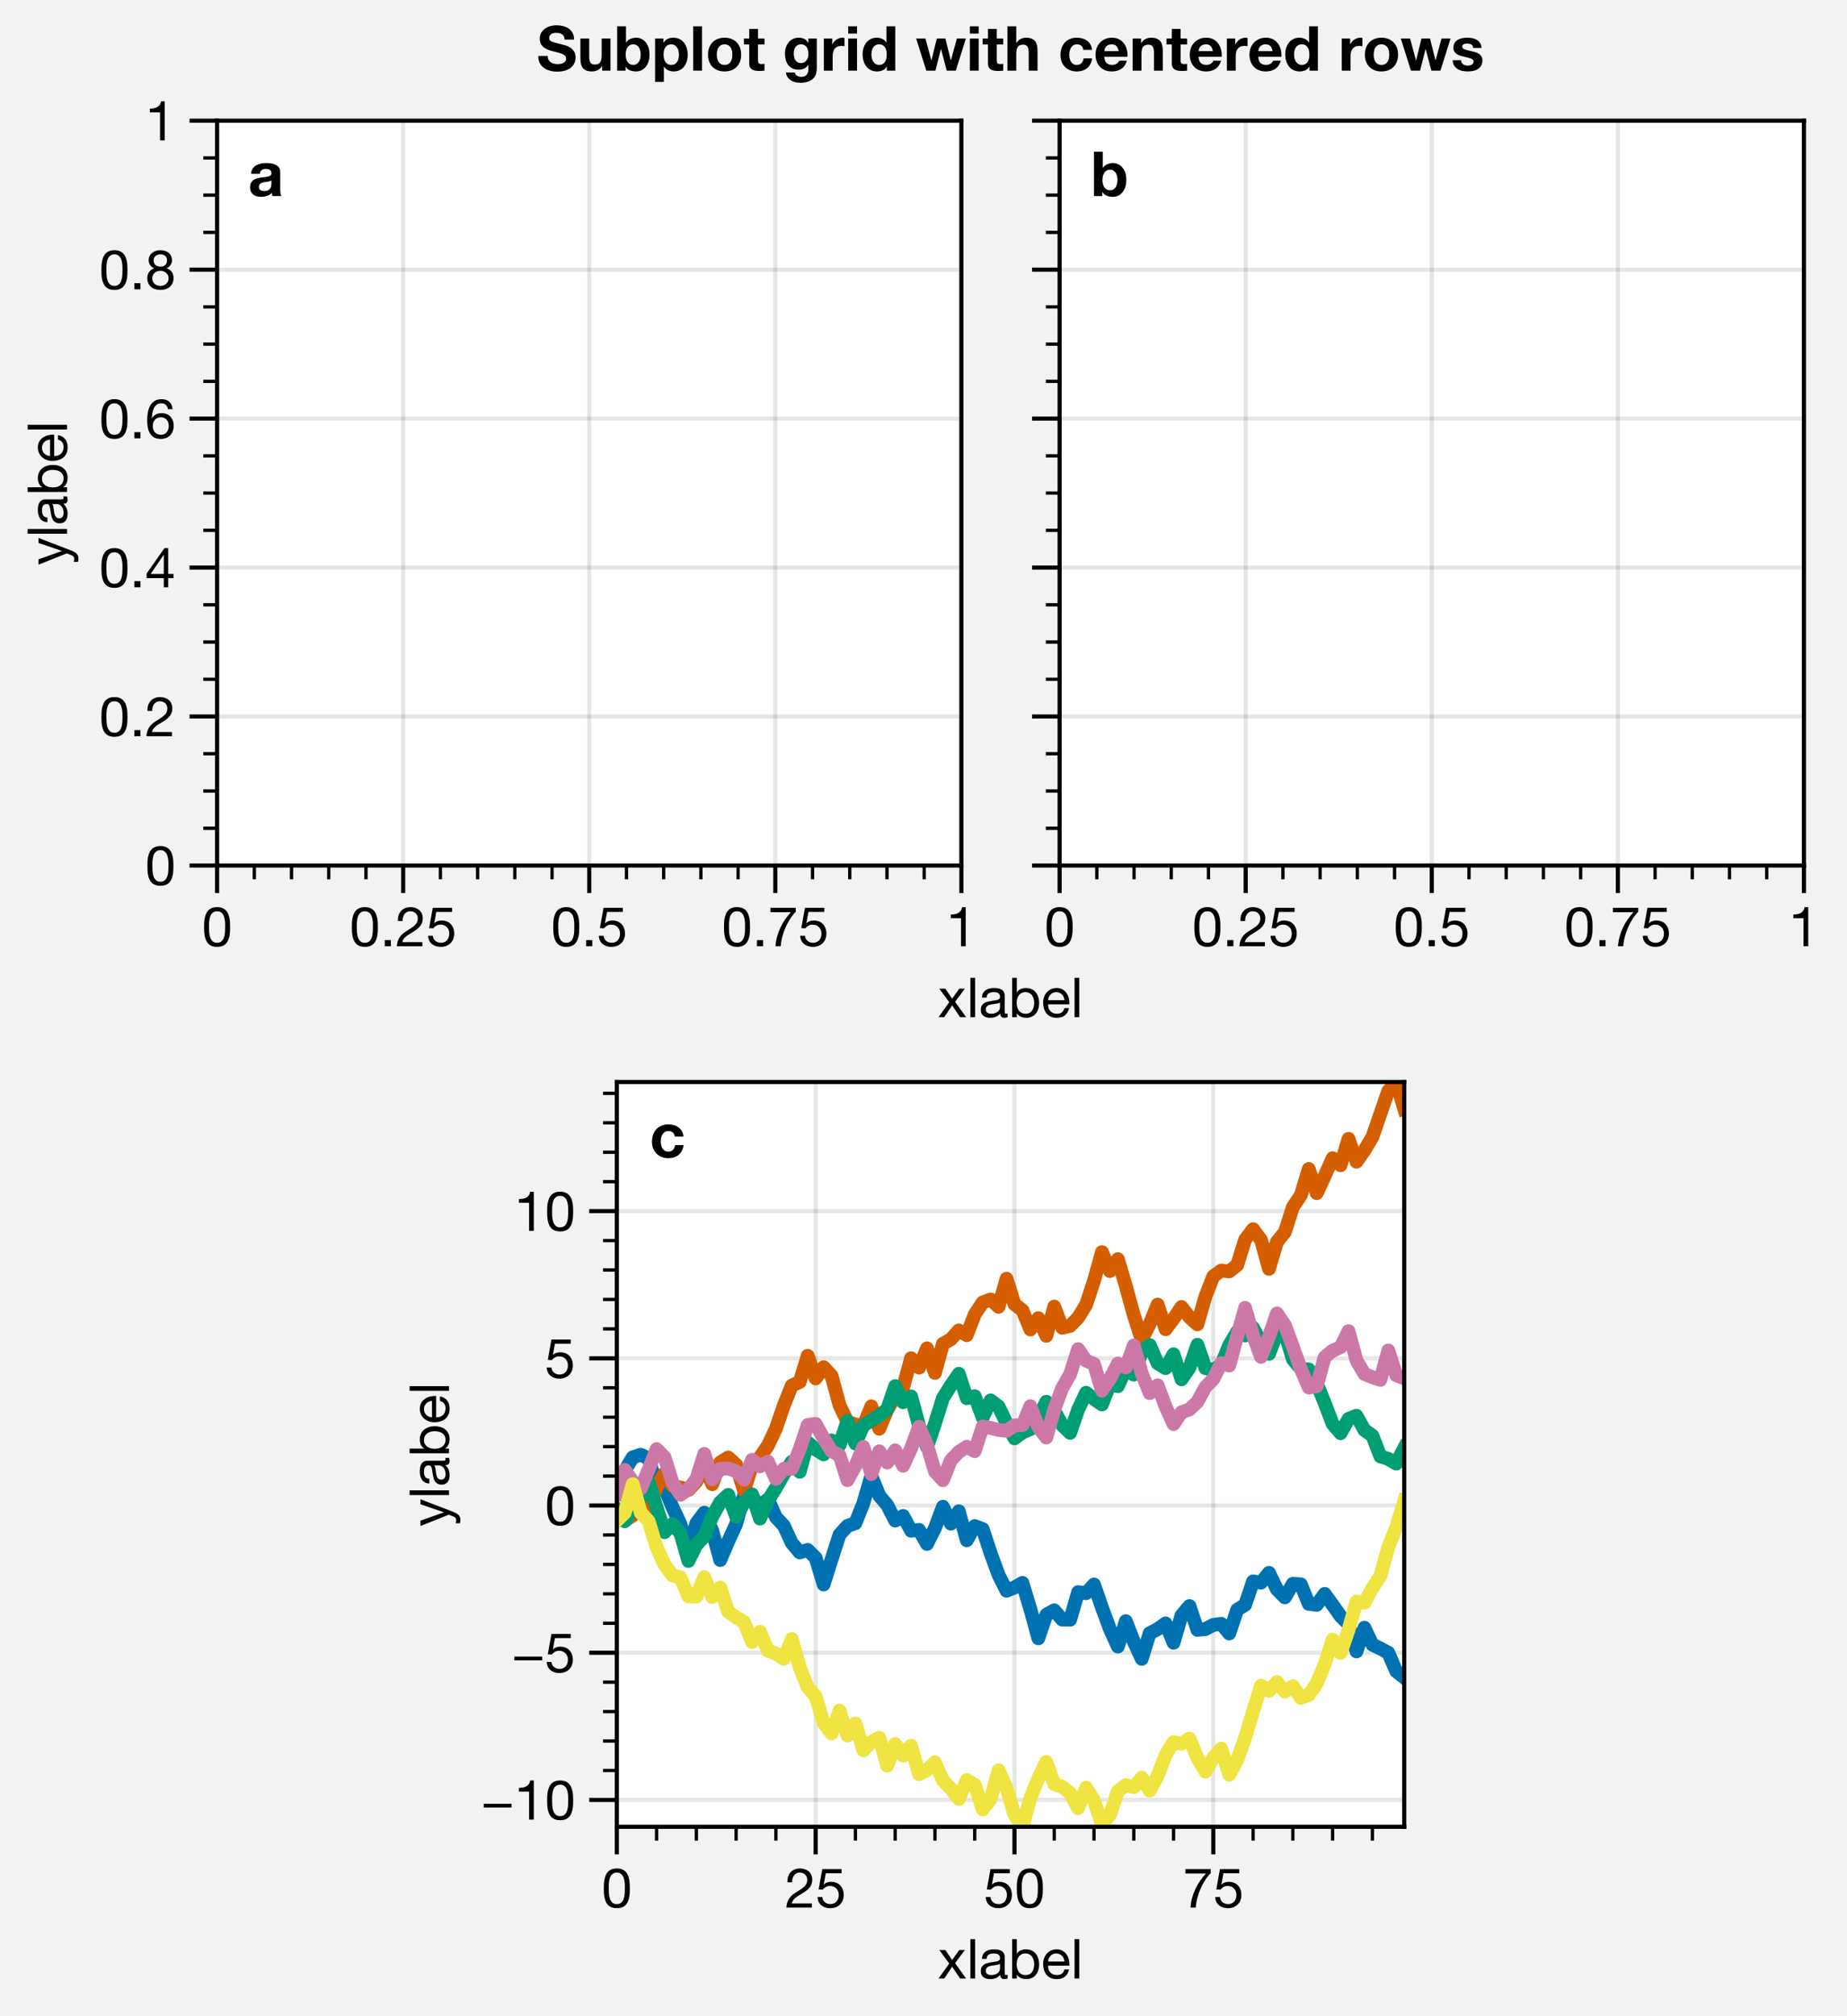 <?xml version="1.0" encoding="utf-8" standalone="no"?>
<!DOCTYPE svg PUBLIC "-//W3C//DTD SVG 1.1//EN"
  "http://www.w3.org/Graphics/SVG/1.1/DTD/svg11.dtd">
<!-- Created with matplotlib (https://matplotlib.org/) -->
<svg height="292.3pt" version="1.1" viewBox="0 0 268 292.3" width="268pt" xmlns="http://www.w3.org/2000/svg" xmlns:xlink="http://www.w3.org/1999/xlink">
 <defs>
  <style type="text/css">
*{stroke-linecap:butt;stroke-linejoin:round;}
  </style>
 </defs>
 <g id="figure_1">
  <g id="patch_1">
   <path d="M 0 292.3 
L 268 292.3 
L 268 0 
L 0 0 
z
" style="fill:#f2f2f2;"/>
  </g>
  <g id="axes_1">
   <g id="patch_2">
    <path d="M 31.5 125.5 
L 139.5 125.5 
L 139.5 17.5 
L 31.5 17.5 
z
" style="fill:#ffffff;"/>
   </g>
   <g id="matplotlib.axis_1">
    <g id="xtick_1">
     <g id="line2d_1">
      <path clip-path="url(#pa7bac6625e)" d="M 31.5 125.5 
L 31.5 17.5 
" style="fill:none;stroke:#000000;stroke-linecap:square;stroke-opacity:0.1;stroke-width:0.6;"/>
     </g>
     <g id="line2d_2">
      <defs>
       <path d="M 0 0 
L 0 4 
" id="m452bd6aba3" style="stroke:#000000;stroke-width:0.6;"/>
      </defs>
      <g>
       <use style="stroke:#000000;stroke-width:0.6;" x="31.5" xlink:href="#m452bd6aba3" y="125.5"/>
      </g>
     </g>
     <g id="text_1">
      <!-- 0 -->
      <defs>
       <path d="M 13.203 34.906 
Q 13.203 37.5 13.25 40.641 
Q 13.297 43.797 13.75 46.938 
Q 14.203 50.094 15.047 53.094 
Q 15.906 56.094 17.547 58.344 
Q 19.203 60.594 21.703 62 
Q 24.203 63.406 27.797 63.406 
Q 31.406 63.406 33.906 62 
Q 36.406 60.594 38.047 58.344 
Q 39.703 56.094 40.547 53.094 
Q 41.406 50.094 41.844 46.938 
Q 42.297 43.797 42.344 40.641 
Q 42.406 37.5 42.406 34.906 
Q 42.406 30.906 42.156 25.953 
Q 41.906 21 40.547 16.641 
Q 39.203 12.297 36.203 9.297 
Q 33.203 6.297 27.797 6.297 
Q 22.406 6.297 19.406 9.297 
Q 16.406 12.297 15.047 16.641 
Q 13.703 21 13.453 25.953 
Q 13.203 30.906 13.203 34.906 
z
M 4.203 34.797 
Q 4.203 30.906 4.391 26.703 
Q 4.594 22.5 5.391 18.5 
Q 6.203 14.5 7.703 10.953 
Q 9.203 7.406 11.797 4.703 
Q 14.406 2 18.344 0.453 
Q 22.297 -1.094 27.797 -1.094 
Q 33.406 -1.094 37.297 0.453 
Q 41.203 2 43.797 4.703 
Q 46.406 7.406 47.906 10.953 
Q 49.406 14.5 50.203 18.5 
Q 51 22.5 51.203 26.703 
Q 51.406 30.906 51.406 34.797 
Q 51.406 38.703 51.203 42.891 
Q 51 47.094 50.203 51.094 
Q 49.406 55.094 47.906 58.688 
Q 46.406 62.297 43.797 65 
Q 41.203 67.703 37.25 69.297 
Q 33.297 70.906 27.797 70.906 
Q 22.297 70.906 18.344 69.297 
Q 14.406 67.703 11.797 65 
Q 9.203 62.297 7.703 58.688 
Q 6.203 55.094 5.391 51.094 
Q 4.594 47.094 4.391 42.891 
Q 4.203 38.703 4.203 34.797 
z
" id="HelveticaNeue-48"/>
      </defs>
      <g transform="translate(29.276 137.213)scale(0.08 -0.08)">
       <use xlink:href="#HelveticaNeue-48"/>
      </g>
     </g>
    </g>
    <g id="xtick_2">
     <g id="line2d_3">
      <path clip-path="url(#pa7bac6625e)" d="M 58.5 125.5 
L 58.5 17.5 
" style="fill:none;stroke:#000000;stroke-linecap:square;stroke-opacity:0.1;stroke-width:0.6;"/>
     </g>
     <g id="line2d_4">
      <g>
       <use style="stroke:#000000;stroke-width:0.6;" x="58.5" xlink:href="#m452bd6aba3" y="125.5"/>
      </g>
     </g>
     <g id="text_2">
      <!-- 0.25 -->
      <defs>
       <path d="M 8.297 11.094 
L 8.297 0 
L 19.406 0 
L 19.406 11.094 
z
" id="HelveticaNeue-46"/>
       <path d="M 4.406 45.797 
L 12.906 45.797 
Q 12.797 49 13.547 52.141 
Q 14.297 55.297 16 57.797 
Q 17.703 60.297 20.344 61.844 
Q 23 63.406 26.703 63.406 
Q 29.5 63.406 32 62.5 
Q 34.5 61.594 36.344 59.891 
Q 38.203 58.203 39.297 55.844 
Q 40.406 53.5 40.406 50.594 
Q 40.406 46.906 39.25 44.094 
Q 38.094 41.297 35.844 38.891 
Q 33.594 36.5 30.188 34.141 
Q 26.797 31.797 22.297 29 
Q 18.594 26.797 15.188 24.297 
Q 11.797 21.797 9.094 18.5 
Q 6.406 15.203 4.656 10.75 
Q 2.906 6.297 2.406 0 
L 48.703 0 
L 48.703 7.5 
L 12.297 7.5 
Q 12.906 10.797 14.844 13.344 
Q 16.797 15.906 19.547 18.094 
Q 22.297 20.297 25.594 22.25 
Q 28.906 24.203 32.203 26.203 
Q 35.5 28.297 38.594 30.594 
Q 41.703 32.906 44.094 35.75 
Q 46.5 38.594 47.953 42.188 
Q 49.406 45.797 49.406 50.5 
Q 49.406 55.5 47.656 59.297 
Q 45.906 63.094 42.906 65.641 
Q 39.906 68.203 35.844 69.547 
Q 31.797 70.906 27.203 70.906 
Q 21.594 70.906 17.188 69 
Q 12.797 67.094 9.844 63.75 
Q 6.906 60.406 5.5 55.797 
Q 4.094 51.203 4.406 45.797 
z
" id="HelveticaNeue-50"/>
       <path d="M 47 62.203 
L 47 69.703 
L 12 69.703 
L 5.406 32.906 
L 12.703 32.5 
Q 15.203 35.5 18.453 37.344 
Q 21.703 39.203 25.906 39.203 
Q 29.5 39.203 32.453 38 
Q 35.406 36.797 37.5 34.641 
Q 39.594 32.5 40.75 29.547 
Q 41.906 26.594 41.906 23.094 
Q 41.906 18.906 40.703 15.75 
Q 39.5 12.594 37.453 10.5 
Q 35.406 8.406 32.656 7.344 
Q 29.906 6.297 26.906 6.297 
Q 23.703 6.297 21.047 7.25 
Q 18.406 8.203 16.453 9.953 
Q 14.5 11.703 13.344 14.047 
Q 12.203 16.406 12 19.094 
L 3.5 19.094 
Q 3.594 14.297 5.391 10.5 
Q 7.203 6.703 10.297 4.141 
Q 13.406 1.594 17.453 0.25 
Q 21.5 -1.094 26.094 -1.094 
Q 32.297 -1.094 36.938 0.844 
Q 41.594 2.797 44.688 6.094 
Q 47.797 9.406 49.344 13.656 
Q 50.906 17.906 50.906 22.406 
Q 50.906 28.5 49.094 33.047 
Q 47.297 37.594 44.188 40.641 
Q 41.094 43.703 36.891 45.203 
Q 32.703 46.703 28 46.703 
Q 24.406 46.703 20.75 45.453 
Q 17.094 44.203 14.797 41.594 
L 14.594 41.797 
L 18.406 62.203 
z
" id="HelveticaNeue-53"/>
      </defs>
      <g transform="translate(50.717 137.213)scale(0.08 -0.08)">
       <use xlink:href="#HelveticaNeue-48"/>
       <use x="55.6" xlink:href="#HelveticaNeue-46"/>
       <use x="83.4" xlink:href="#HelveticaNeue-50"/>
       <use x="139" xlink:href="#HelveticaNeue-53"/>
      </g>
     </g>
    </g>
    <g id="xtick_3">
     <g id="line2d_5">
      <path clip-path="url(#pa7bac6625e)" d="M 85.5 125.5 
L 85.5 17.5 
" style="fill:none;stroke:#000000;stroke-linecap:square;stroke-opacity:0.1;stroke-width:0.6;"/>
     </g>
     <g id="line2d_6">
      <g>
       <use style="stroke:#000000;stroke-width:0.6;" x="85.5" xlink:href="#m452bd6aba3" y="125.5"/>
      </g>
     </g>
     <g id="text_3">
      <!-- 0.5 -->
      <g transform="translate(79.941 137.213)scale(0.08 -0.08)">
       <use xlink:href="#HelveticaNeue-48"/>
       <use x="55.6" xlink:href="#HelveticaNeue-46"/>
       <use x="83.4" xlink:href="#HelveticaNeue-53"/>
      </g>
     </g>
    </g>
    <g id="xtick_4">
     <g id="line2d_7">
      <path clip-path="url(#pa7bac6625e)" d="M 112.5 125.5 
L 112.5 17.5 
" style="fill:none;stroke:#000000;stroke-linecap:square;stroke-opacity:0.1;stroke-width:0.6;"/>
     </g>
     <g id="line2d_8">
      <g>
       <use style="stroke:#000000;stroke-width:0.6;" x="112.5" xlink:href="#m452bd6aba3" y="125.5"/>
      </g>
     </g>
     <g id="text_4">
      <!-- 0.75 -->
      <defs>
       <path d="M 50.906 62.406 
L 50.906 69.703 
L 5 69.703 
L 5 61.703 
L 42.203 61.703 
Q 36.594 55.797 31.75 48.797 
Q 26.906 41.797 23.203 33.938 
Q 19.5 26.094 17.141 17.547 
Q 14.797 9 14.203 0 
L 23.703 0 
Q 24.203 8.297 26.5 17.094 
Q 28.797 25.906 32.438 34.203 
Q 36.094 42.5 40.797 49.797 
Q 45.5 57.094 50.906 62.406 
z
" id="HelveticaNeue-55"/>
      </defs>
      <g transform="translate(104.717 137.213)scale(0.08 -0.08)">
       <use xlink:href="#HelveticaNeue-48"/>
       <use x="55.6" xlink:href="#HelveticaNeue-46"/>
       <use x="83.4" xlink:href="#HelveticaNeue-55"/>
       <use x="139" xlink:href="#HelveticaNeue-53"/>
      </g>
     </g>
    </g>
    <g id="xtick_5">
     <g id="line2d_9">
      <path clip-path="url(#pa7bac6625e)" d="M 139.5 125.5 
L 139.5 17.5 
" style="fill:none;stroke:#000000;stroke-linecap:square;stroke-opacity:0.1;stroke-width:0.6;"/>
     </g>
     <g id="line2d_10">
      <g>
       <use style="stroke:#000000;stroke-width:0.6;" x="139.5" xlink:href="#m452bd6aba3" y="125.5"/>
      </g>
     </g>
     <g id="text_5">
      <!-- 1 -->
      <defs>
       <path d="M 35.594 0 
L 35.594 70.906 
L 29.094 70.906 
Q 28.406 66.906 26.5 64.297 
Q 24.594 61.703 21.844 60.203 
Q 19.094 58.703 15.688 58.141 
Q 12.297 57.594 8.703 57.594 
L 8.703 50.797 
L 27.094 50.797 
L 27.094 0 
z
" id="HelveticaNeue-49"/>
      </defs>
      <g transform="translate(137.276 137.213)scale(0.08 -0.08)">
       <use xlink:href="#HelveticaNeue-49"/>
      </g>
     </g>
    </g>
    <g id="xtick_6">
     <g id="line2d_11">
      <defs>
       <path d="M 0 0 
L 0 2 
" id="mb6b1bff543" style="stroke:#000000;stroke-width:0.48;"/>
      </defs>
      <g>
       <use style="stroke:#000000;stroke-width:0.48;" x="36.9" xlink:href="#mb6b1bff543" y="125.5"/>
      </g>
     </g>
    </g>
    <g id="xtick_7">
     <g id="line2d_12">
      <g>
       <use style="stroke:#000000;stroke-width:0.48;" x="42.3" xlink:href="#mb6b1bff543" y="125.5"/>
      </g>
     </g>
    </g>
    <g id="xtick_8">
     <g id="line2d_13">
      <g>
       <use style="stroke:#000000;stroke-width:0.48;" x="47.7" xlink:href="#mb6b1bff543" y="125.5"/>
      </g>
     </g>
    </g>
    <g id="xtick_9">
     <g id="line2d_14">
      <g>
       <use style="stroke:#000000;stroke-width:0.48;" x="53.1" xlink:href="#mb6b1bff543" y="125.5"/>
      </g>
     </g>
    </g>
    <g id="xtick_10">
     <g id="line2d_15">
      <g>
       <use style="stroke:#000000;stroke-width:0.48;" x="63.9" xlink:href="#mb6b1bff543" y="125.5"/>
      </g>
     </g>
    </g>
    <g id="xtick_11">
     <g id="line2d_16">
      <g>
       <use style="stroke:#000000;stroke-width:0.48;" x="69.3" xlink:href="#mb6b1bff543" y="125.5"/>
      </g>
     </g>
    </g>
    <g id="xtick_12">
     <g id="line2d_17">
      <g>
       <use style="stroke:#000000;stroke-width:0.48;" x="74.7" xlink:href="#mb6b1bff543" y="125.5"/>
      </g>
     </g>
    </g>
    <g id="xtick_13">
     <g id="line2d_18">
      <g>
       <use style="stroke:#000000;stroke-width:0.48;" x="80.1" xlink:href="#mb6b1bff543" y="125.5"/>
      </g>
     </g>
    </g>
    <g id="xtick_14">
     <g id="line2d_19">
      <g>
       <use style="stroke:#000000;stroke-width:0.48;" x="90.9" xlink:href="#mb6b1bff543" y="125.5"/>
      </g>
     </g>
    </g>
    <g id="xtick_15">
     <g id="line2d_20">
      <g>
       <use style="stroke:#000000;stroke-width:0.48;" x="96.3" xlink:href="#mb6b1bff543" y="125.5"/>
      </g>
     </g>
    </g>
    <g id="xtick_16">
     <g id="line2d_21">
      <g>
       <use style="stroke:#000000;stroke-width:0.48;" x="101.7" xlink:href="#mb6b1bff543" y="125.5"/>
      </g>
     </g>
    </g>
    <g id="xtick_17">
     <g id="line2d_22">
      <g>
       <use style="stroke:#000000;stroke-width:0.48;" x="107.1" xlink:href="#mb6b1bff543" y="125.5"/>
      </g>
     </g>
    </g>
    <g id="xtick_18">
     <g id="line2d_23">
      <g>
       <use style="stroke:#000000;stroke-width:0.48;" x="117.9" xlink:href="#mb6b1bff543" y="125.5"/>
      </g>
     </g>
    </g>
    <g id="xtick_19">
     <g id="line2d_24">
      <g>
       <use style="stroke:#000000;stroke-width:0.48;" x="123.3" xlink:href="#mb6b1bff543" y="125.5"/>
      </g>
     </g>
    </g>
    <g id="xtick_20">
     <g id="line2d_25">
      <g>
       <use style="stroke:#000000;stroke-width:0.48;" x="128.7" xlink:href="#mb6b1bff543" y="125.5"/>
      </g>
     </g>
    </g>
    <g id="xtick_21">
     <g id="line2d_26">
      <g>
       <use style="stroke:#000000;stroke-width:0.48;" x="134.1" xlink:href="#mb6b1bff543" y="125.5"/>
      </g>
     </g>
    </g>
    <g id="text_6">
     <!-- xlabel -->
     <defs>
      <path d="M 20.297 27.203 
L 0.906 0 
L 11.203 0 
L 25.594 21.406 
L 40 0 
L 50.906 0 
L 30.906 27.906 
L 48.703 51.703 
L 38.5 51.703 
L 25.594 33.594 
L 13.203 51.703 
L 2.297 51.703 
z
" id="HelveticaNeue-120"/>
      <path d="M 6.906 71.406 
L 6.906 0 
L 15.406 0 
L 15.406 71.406 
z
" id="HelveticaNeue-108"/>
      <path d="M 52.203 0.203 
Q 50 -1.094 46.094 -1.094 
Q 42.797 -1.094 40.844 0.75 
Q 38.906 2.594 38.906 6.797 
Q 35.406 2.594 30.75 0.75 
Q 26.094 -1.094 20.703 -1.094 
Q 17.203 -1.094 14.047 -0.297 
Q 10.906 0.5 8.594 2.203 
Q 6.297 3.906 4.938 6.656 
Q 3.594 9.406 3.594 13.297 
Q 3.594 17.703 5.094 20.5 
Q 6.594 23.297 9.047 25.047 
Q 11.5 26.797 14.641 27.688 
Q 17.797 28.594 21.094 29.203 
Q 24.594 29.906 27.75 30.25 
Q 30.906 30.594 33.297 31.25 
Q 35.703 31.906 37.094 33.156 
Q 38.5 34.406 38.5 36.797 
Q 38.5 39.594 37.453 41.297 
Q 36.406 43 34.75 43.891 
Q 33.094 44.797 31.047 45.094 
Q 29 45.406 27 45.406 
Q 21.594 45.406 18 43.344 
Q 14.406 41.297 14.094 35.594 
L 5.594 35.594 
Q 5.797 40.406 7.594 43.703 
Q 9.406 47 12.406 49.047 
Q 15.406 51.094 19.25 52 
Q 23.094 52.906 27.5 52.906 
Q 31 52.906 34.453 52.406 
Q 37.906 51.906 40.703 50.344 
Q 43.5 48.797 45.203 46 
Q 46.906 43.203 46.906 38.703 
L 46.906 12.094 
Q 46.906 9.094 47.25 7.688 
Q 47.594 6.297 49.594 6.297 
Q 50.703 6.297 52.203 6.797 
z
M 38.406 26.703 
Q 36.797 25.5 34.188 24.953 
Q 31.594 24.406 28.75 24.047 
Q 25.906 23.703 23 23.25 
Q 20.094 22.797 17.797 21.797 
Q 15.5 20.797 14.047 18.938 
Q 12.594 17.094 12.594 13.906 
Q 12.594 11.797 13.438 10.344 
Q 14.297 8.906 15.641 8 
Q 17 7.094 18.797 6.688 
Q 20.594 6.297 22.594 6.297 
Q 26.797 6.297 29.797 7.438 
Q 32.797 8.594 34.688 10.344 
Q 36.594 12.094 37.5 14.141 
Q 38.406 16.203 38.406 18 
z
" id="HelveticaNeue-97"/>
      <path d="M 6.703 71.406 
L 6.703 0 
L 15.203 0 
L 15.203 6.906 
L 15.406 6.906 
Q 16.797 4.594 18.844 3.047 
Q 20.906 1.5 23.203 0.594 
Q 25.5 -0.297 27.844 -0.688 
Q 30.203 -1.094 32.094 -1.094 
Q 38 -1.094 42.453 1 
Q 46.906 3.094 49.844 6.75 
Q 52.797 10.406 54.25 15.297 
Q 55.703 20.203 55.703 25.703 
Q 55.703 31.203 54.203 36.094 
Q 52.703 41 49.75 44.75 
Q 46.797 48.5 42.344 50.703 
Q 37.906 52.906 31.906 52.906 
Q 26.5 52.906 22 50.953 
Q 17.5 49 15.406 44.703 
L 15.203 44.703 
L 15.203 71.406 
z
M 46.703 26.297 
Q 46.703 22.5 45.891 18.891 
Q 45.094 15.297 43.297 12.5 
Q 41.5 9.703 38.547 8 
Q 35.594 6.297 31.203 6.297 
Q 26.797 6.297 23.688 7.938 
Q 20.594 9.594 18.641 12.297 
Q 16.703 15 15.797 18.547 
Q 14.906 22.094 14.906 25.906 
Q 14.906 29.5 15.75 33 
Q 16.594 36.5 18.5 39.25 
Q 20.406 42 23.406 43.703 
Q 26.406 45.406 30.703 45.406 
Q 34.797 45.406 37.844 43.797 
Q 40.906 42.203 42.844 39.5 
Q 44.797 36.797 45.75 33.344 
Q 46.703 29.906 46.703 26.297 
z
" id="HelveticaNeue-98"/>
      <path d="M 42.297 30.797 
L 12.594 30.797 
Q 12.797 33.797 13.891 36.438 
Q 15 39.094 16.891 41.094 
Q 18.797 43.094 21.438 44.25 
Q 24.094 45.406 27.406 45.406 
Q 30.594 45.406 33.25 44.25 
Q 35.906 43.094 37.844 41.141 
Q 39.797 39.203 40.938 36.5 
Q 42.094 33.797 42.297 30.797 
z
M 50.5 16.406 
L 42.094 16.406 
Q 41 11.297 37.547 8.797 
Q 34.094 6.297 28.703 6.297 
Q 24.5 6.297 21.391 7.688 
Q 18.297 9.094 16.297 11.438 
Q 14.297 13.797 13.391 16.844 
Q 12.5 19.906 12.594 23.297 
L 51.297 23.297 
Q 51.5 28 50.453 33.203 
Q 49.406 38.406 46.656 42.797 
Q 43.906 47.203 39.344 50.047 
Q 34.797 52.906 27.906 52.906 
Q 22.594 52.906 18.141 50.906 
Q 13.703 48.906 10.453 45.297 
Q 7.203 41.703 5.391 36.797 
Q 3.594 31.906 3.594 26 
Q 3.797 20.094 5.344 15.094 
Q 6.906 10.094 10 6.5 
Q 13.094 2.906 17.641 0.906 
Q 22.203 -1.094 28.406 -1.094 
Q 37.203 -1.094 43 3.297 
Q 48.797 7.703 50.5 16.406 
z
" id="HelveticaNeue-101"/>
     </defs>
     <g transform="translate(136.109 147.501)scale(0.08 -0.08)">
      <use xlink:href="#HelveticaNeue-120"/>
      <use x="51.8" xlink:href="#HelveticaNeue-108"/>
      <use x="74" xlink:href="#HelveticaNeue-97"/>
      <use x="127.7" xlink:href="#HelveticaNeue-98"/>
      <use x="187" xlink:href="#HelveticaNeue-101"/>
      <use x="240.7" xlink:href="#HelveticaNeue-108"/>
     </g>
    </g>
   </g>
   <g id="matplotlib.axis_2">
    <g id="ytick_1">
     <g id="line2d_27">
      <path clip-path="url(#pa7bac6625e)" d="M 31.5 125.5 
L 139.5 125.5 
" style="fill:none;stroke:#000000;stroke-linecap:square;stroke-opacity:0.1;stroke-width:0.6;"/>
     </g>
     <g id="line2d_28">
      <defs>
       <path d="M 0 0 
L -4 0 
" id="m69412b3c0f" style="stroke:#000000;stroke-width:0.6;"/>
      </defs>
      <g>
       <use style="stroke:#000000;stroke-width:0.6;" x="31.5" xlink:href="#m69412b3c0f" y="125.5"/>
      </g>
     </g>
     <g id="text_7">
      <!-- 0 -->
      <g transform="translate(21.052 128.356)scale(0.08 -0.08)">
       <use xlink:href="#HelveticaNeue-48"/>
      </g>
     </g>
    </g>
    <g id="ytick_2">
     <g id="line2d_29">
      <path clip-path="url(#pa7bac6625e)" d="M 31.5 103.9 
L 139.5 103.9 
" style="fill:none;stroke:#000000;stroke-linecap:square;stroke-opacity:0.1;stroke-width:0.6;"/>
     </g>
     <g id="line2d_30">
      <g>
       <use style="stroke:#000000;stroke-width:0.6;" x="31.5" xlink:href="#m69412b3c0f" y="103.9"/>
      </g>
     </g>
     <g id="text_8">
      <!-- 0.2 -->
      <g transform="translate(14.381 106.756)scale(0.08 -0.08)">
       <use xlink:href="#HelveticaNeue-48"/>
       <use x="55.6" xlink:href="#HelveticaNeue-46"/>
       <use x="83.4" xlink:href="#HelveticaNeue-50"/>
      </g>
     </g>
    </g>
    <g id="ytick_3">
     <g id="line2d_31">
      <path clip-path="url(#pa7bac6625e)" d="M 31.5 82.3 
L 139.5 82.3 
" style="fill:none;stroke:#000000;stroke-linecap:square;stroke-opacity:0.1;stroke-width:0.6;"/>
     </g>
     <g id="line2d_32">
      <g>
       <use style="stroke:#000000;stroke-width:0.6;" x="31.5" xlink:href="#m69412b3c0f" y="82.3"/>
      </g>
     </g>
     <g id="text_9">
      <!-- 0.4 -->
      <defs>
       <path d="M 33.906 24.094 
L 10.094 24.094 
L 33.703 58.797 
L 33.906 58.797 
z
M 41.906 24.094 
L 41.906 70.906 
L 35.094 70.906 
L 2.797 24.797 
L 2.797 16.594 
L 33.906 16.594 
L 33.906 0 
L 41.906 0 
L 41.906 16.594 
L 51.5 16.594 
L 51.5 24.094 
z
" id="HelveticaNeue-52"/>
      </defs>
      <g transform="translate(14.381 85.156)scale(0.08 -0.08)">
       <use xlink:href="#HelveticaNeue-48"/>
       <use x="55.6" xlink:href="#HelveticaNeue-46"/>
       <use x="83.4" xlink:href="#HelveticaNeue-52"/>
      </g>
     </g>
    </g>
    <g id="ytick_4">
     <g id="line2d_33">
      <path clip-path="url(#pa7bac6625e)" d="M 31.5 60.7 
L 139.5 60.7 
" style="fill:none;stroke:#000000;stroke-linecap:square;stroke-opacity:0.1;stroke-width:0.6;"/>
     </g>
     <g id="line2d_34">
      <g>
       <use style="stroke:#000000;stroke-width:0.6;" x="31.5" xlink:href="#m69412b3c0f" y="60.7"/>
      </g>
     </g>
     <g id="text_10">
      <!-- 0.6 -->
      <defs>
       <path d="M 41.406 52.797 
L 49.906 52.797 
Q 49.094 61.594 43.891 66.25 
Q 38.703 70.906 29.906 70.906 
Q 22.297 70.906 17.297 67.703 
Q 12.297 64.5 9.297 59.203 
Q 6.297 53.906 5.047 47.047 
Q 3.797 40.203 3.797 32.906 
Q 3.797 27.297 4.641 21.297 
Q 5.5 15.297 8.094 10.297 
Q 10.703 5.297 15.5 2.094 
Q 20.297 -1.094 28.203 -1.094 
Q 34.906 -1.094 39.453 1.156 
Q 44 3.406 46.75 6.844 
Q 49.5 10.297 50.703 14.5 
Q 51.906 18.703 51.906 22.594 
Q 51.906 27.5 50.406 31.703 
Q 48.906 35.906 46.156 39 
Q 43.406 42.094 39.344 43.844 
Q 35.297 45.594 30.203 45.594 
Q 24.406 45.594 19.953 43.391 
Q 15.5 41.203 12.5 36.297 
L 12.297 36.5 
Q 12.406 40.594 13.094 45.297 
Q 13.797 50 15.641 54.047 
Q 17.5 58.094 20.797 60.75 
Q 24.094 63.406 29.5 63.406 
Q 34.594 63.406 37.688 60.5 
Q 40.797 57.594 41.406 52.797 
z
M 28.594 38.094 
Q 32.203 38.094 34.891 36.797 
Q 37.594 35.5 39.391 33.344 
Q 41.203 31.203 42.047 28.25 
Q 42.906 25.297 42.906 22 
Q 42.906 18.906 41.953 16.047 
Q 41 13.203 39.203 11 
Q 37.406 8.797 34.75 7.547 
Q 32.094 6.297 28.594 6.297 
Q 25.094 6.297 22.344 7.547 
Q 19.594 8.797 17.75 10.891 
Q 15.906 13 14.906 15.891 
Q 13.906 18.797 13.906 22.094 
Q 13.906 25.406 14.844 28.344 
Q 15.797 31.297 17.688 33.438 
Q 19.594 35.594 22.297 36.844 
Q 25 38.094 28.594 38.094 
z
" id="HelveticaNeue-54"/>
      </defs>
      <g transform="translate(14.381 63.556)scale(0.08 -0.08)">
       <use xlink:href="#HelveticaNeue-48"/>
       <use x="55.6" xlink:href="#HelveticaNeue-46"/>
       <use x="83.4" xlink:href="#HelveticaNeue-54"/>
      </g>
     </g>
    </g>
    <g id="ytick_5">
     <g id="line2d_35">
      <path clip-path="url(#pa7bac6625e)" d="M 31.5 39.1 
L 139.5 39.1 
" style="fill:none;stroke:#000000;stroke-linecap:square;stroke-opacity:0.1;stroke-width:0.6;"/>
     </g>
     <g id="line2d_36">
      <g>
       <use style="stroke:#000000;stroke-width:0.6;" x="31.5" xlink:href="#m69412b3c0f" y="39.1"/>
      </g>
     </g>
     <g id="text_11">
      <!-- 0.8 -->
      <defs>
       <path d="M 15.5 52.5 
Q 15.5 55.203 16.5 57.203 
Q 17.5 59.203 19.141 60.594 
Q 20.797 62 23.094 62.703 
Q 25.406 63.406 27.906 63.406 
Q 33.094 63.406 36.438 60.656 
Q 39.797 57.906 39.797 52.5 
Q 39.797 47.094 36.5 44.094 
Q 33.203 41.094 28.094 41.094 
Q 25.5 41.094 23.203 41.797 
Q 20.906 42.5 19.203 43.891 
Q 17.5 45.297 16.5 47.438 
Q 15.5 49.594 15.5 52.5 
z
M 6.5 52.797 
Q 6.5 48 9.203 43.953 
Q 11.906 39.906 16.406 38.094 
Q 10.406 36 7.203 31.344 
Q 4 26.703 4 20.406 
Q 4 15 5.844 10.953 
Q 7.703 6.906 10.953 4.203 
Q 14.203 1.5 18.594 0.203 
Q 23 -1.094 28.094 -1.094 
Q 33 -1.094 37.297 0.297 
Q 41.594 1.703 44.75 4.453 
Q 47.906 7.203 49.75 11.203 
Q 51.594 15.203 51.594 20.406 
Q 51.594 27 48.5 31.547 
Q 45.406 36.094 39 38.094 
Q 43.5 40.094 46.141 44.047 
Q 48.797 48 48.797 52.797 
Q 48.797 56.203 47.594 59.453 
Q 46.406 62.703 43.844 65.25 
Q 41.297 67.797 37.188 69.344 
Q 33.094 70.906 27.297 70.906 
Q 23.203 70.906 19.453 69.703 
Q 15.703 68.5 12.797 66.203 
Q 9.906 63.906 8.203 60.547 
Q 6.5 57.203 6.5 52.797 
z
M 13 20 
Q 13 23.094 14.141 25.594 
Q 15.297 28.094 17.344 29.891 
Q 19.406 31.703 22.156 32.641 
Q 24.906 33.594 28 33.594 
Q 31 33.594 33.641 32.547 
Q 36.297 31.5 38.297 29.703 
Q 40.297 27.906 41.438 25.453 
Q 42.594 23 42.594 20.094 
Q 42.594 17.094 41.547 14.594 
Q 40.5 12.094 38.547 10.25 
Q 36.594 8.406 33.938 7.344 
Q 31.297 6.297 28.094 6.297 
Q 21.5 6.297 17.25 9.938 
Q 13 13.594 13 20 
z
" id="HelveticaNeue-56"/>
      </defs>
      <g transform="translate(14.381 41.956)scale(0.08 -0.08)">
       <use xlink:href="#HelveticaNeue-48"/>
       <use x="55.6" xlink:href="#HelveticaNeue-46"/>
       <use x="83.4" xlink:href="#HelveticaNeue-56"/>
      </g>
     </g>
    </g>
    <g id="ytick_6">
     <g id="line2d_37">
      <path clip-path="url(#pa7bac6625e)" d="M 31.5 17.5 
L 139.5 17.5 
" style="fill:none;stroke:#000000;stroke-linecap:square;stroke-opacity:0.1;stroke-width:0.6;"/>
     </g>
     <g id="line2d_38">
      <g>
       <use style="stroke:#000000;stroke-width:0.6;" x="31.5" xlink:href="#m69412b3c0f" y="17.5"/>
      </g>
     </g>
     <g id="text_12">
      <!-- 1 -->
      <g transform="translate(21.052 20.356)scale(0.08 -0.08)">
       <use xlink:href="#HelveticaNeue-49"/>
      </g>
     </g>
    </g>
    <g id="ytick_7">
     <g id="line2d_39">
      <defs>
       <path d="M 0 0 
L -2 0 
" id="mc067e939f6" style="stroke:#000000;stroke-width:0.48;"/>
      </defs>
      <g>
       <use style="stroke:#000000;stroke-width:0.48;" x="31.5" xlink:href="#mc067e939f6" y="120.1"/>
      </g>
     </g>
    </g>
    <g id="ytick_8">
     <g id="line2d_40">
      <g>
       <use style="stroke:#000000;stroke-width:0.48;" x="31.5" xlink:href="#mc067e939f6" y="114.7"/>
      </g>
     </g>
    </g>
    <g id="ytick_9">
     <g id="line2d_41">
      <g>
       <use style="stroke:#000000;stroke-width:0.48;" x="31.5" xlink:href="#mc067e939f6" y="109.3"/>
      </g>
     </g>
    </g>
    <g id="ytick_10">
     <g id="line2d_42">
      <g>
       <use style="stroke:#000000;stroke-width:0.48;" x="31.5" xlink:href="#mc067e939f6" y="98.5"/>
      </g>
     </g>
    </g>
    <g id="ytick_11">
     <g id="line2d_43">
      <g>
       <use style="stroke:#000000;stroke-width:0.48;" x="31.5" xlink:href="#mc067e939f6" y="93.1"/>
      </g>
     </g>
    </g>
    <g id="ytick_12">
     <g id="line2d_44">
      <g>
       <use style="stroke:#000000;stroke-width:0.48;" x="31.5" xlink:href="#mc067e939f6" y="87.7"/>
      </g>
     </g>
    </g>
    <g id="ytick_13">
     <g id="line2d_45">
      <g>
       <use style="stroke:#000000;stroke-width:0.48;" x="31.5" xlink:href="#mc067e939f6" y="76.9"/>
      </g>
     </g>
    </g>
    <g id="ytick_14">
     <g id="line2d_46">
      <g>
       <use style="stroke:#000000;stroke-width:0.48;" x="31.5" xlink:href="#mc067e939f6" y="71.5"/>
      </g>
     </g>
    </g>
    <g id="ytick_15">
     <g id="line2d_47">
      <g>
       <use style="stroke:#000000;stroke-width:0.48;" x="31.5" xlink:href="#mc067e939f6" y="66.1"/>
      </g>
     </g>
    </g>
    <g id="ytick_16">
     <g id="line2d_48">
      <g>
       <use style="stroke:#000000;stroke-width:0.48;" x="31.5" xlink:href="#mc067e939f6" y="55.3"/>
      </g>
     </g>
    </g>
    <g id="ytick_17">
     <g id="line2d_49">
      <g>
       <use style="stroke:#000000;stroke-width:0.48;" x="31.5" xlink:href="#mc067e939f6" y="49.9"/>
      </g>
     </g>
    </g>
    <g id="ytick_18">
     <g id="line2d_50">
      <g>
       <use style="stroke:#000000;stroke-width:0.48;" x="31.5" xlink:href="#mc067e939f6" y="44.5"/>
      </g>
     </g>
    </g>
    <g id="ytick_19">
     <g id="line2d_51">
      <g>
       <use style="stroke:#000000;stroke-width:0.48;" x="31.5" xlink:href="#mc067e939f6" y="33.7"/>
      </g>
     </g>
    </g>
    <g id="ytick_20">
     <g id="line2d_52">
      <g>
       <use style="stroke:#000000;stroke-width:0.48;" x="31.5" xlink:href="#mc067e939f6" y="28.3"/>
      </g>
     </g>
    </g>
    <g id="ytick_21">
     <g id="line2d_53">
      <g>
       <use style="stroke:#000000;stroke-width:0.48;" x="31.5" xlink:href="#mc067e939f6" y="22.9"/>
      </g>
     </g>
    </g>
    <g id="text_13">
     <!-- ylabel -->
     <defs>
      <path d="M 26.703 -6.906 
Q 25.203 -10.703 23.75 -13.297 
Q 22.297 -15.906 20.547 -17.547 
Q 18.797 -19.203 16.641 -19.953 
Q 14.5 -20.703 11.703 -20.703 
Q 10.203 -20.703 8.703 -20.5 
Q 7.203 -20.297 5.797 -19.797 
L 5.797 -12 
Q 6.906 -12.5 8.344 -12.844 
Q 9.797 -13.203 10.797 -13.203 
Q 13.406 -13.203 15.156 -11.953 
Q 16.906 -10.703 17.797 -8.406 
L 21.297 0.297 
L 0.797 51.703 
L 10.406 51.703 
L 25.5 9.406 
L 25.703 9.406 
L 40.203 51.703 
L 49.203 51.703 
z
" id="HelveticaNeue-121"/>
     </defs>
     <g transform="translate(9.725 81.944)rotate(-90)scale(0.08 -0.08)">
      <use xlink:href="#HelveticaNeue-121"/>
      <use x="50" xlink:href="#HelveticaNeue-108"/>
      <use x="72.2" xlink:href="#HelveticaNeue-97"/>
      <use x="125.9" xlink:href="#HelveticaNeue-98"/>
      <use x="185.2" xlink:href="#HelveticaNeue-101"/>
      <use x="238.9" xlink:href="#HelveticaNeue-108"/>
     </g>
    </g>
   </g>
   <g id="patch_3">
    <path d="M 31.5 125.5 
L 31.5 17.5 
" style="fill:none;stroke:#000000;stroke-linecap:square;stroke-linejoin:miter;stroke-width:0.6;"/>
   </g>
   <g id="patch_4">
    <path d="M 139.5 125.5 
L 139.5 17.5 
" style="fill:none;stroke:#000000;stroke-linecap:square;stroke-linejoin:miter;stroke-width:0.6;"/>
   </g>
   <g id="patch_5">
    <path d="M 31.5 125.5 
L 139.5 125.5 
" style="fill:none;stroke:#000000;stroke-linecap:square;stroke-linejoin:miter;stroke-width:0.6;"/>
   </g>
   <g id="patch_6">
    <path d="M 31.5 17.5 
L 139.5 17.5 
" style="fill:none;stroke:#000000;stroke-linecap:square;stroke-linejoin:miter;stroke-width:0.6;"/>
   </g>
   <g id="text_14">
    <path d="M 36.432 25.205 
Q 36.458 24.755 36.657 24.458 
Q 36.855 24.16 37.16 23.98 
Q 37.467 23.8 37.849 23.724 
Q 38.232 23.648 38.618 23.648 
Q 38.97 23.648 39.33 23.697 
Q 39.69 23.747 39.987 23.891 
Q 40.283 24.035 40.472 24.292 
Q 40.662 24.548 40.662 24.97 
L 40.662 27.392 
Q 40.662 27.707 40.697 27.995 
Q 40.733 28.283 40.823 28.427 
L 39.528 28.427 
Q 39.492 28.318 39.469 28.206 
Q 39.447 28.093 39.438 27.977 
Q 39.132 28.292 38.717 28.418 
Q 38.303 28.543 37.872 28.543 
Q 37.538 28.543 37.25 28.462 
Q 36.963 28.382 36.747 28.211 
Q 36.532 28.04 36.409 27.78 
Q 36.288 27.518 36.288 27.158 
Q 36.288 26.762 36.428 26.506 
Q 36.567 26.248 36.788 26.096 
Q 37.008 25.943 37.291 25.867 
Q 37.575 25.79 37.863 25.745 
Q 38.152 25.7 38.43 25.673 
Q 38.708 25.645 38.925 25.592 
Q 39.142 25.538 39.267 25.434 
Q 39.393 25.33 39.383 25.133 
Q 39.383 24.925 39.316 24.804 
Q 39.248 24.683 39.136 24.616 
Q 39.023 24.548 38.874 24.526 
Q 38.727 24.503 38.557 24.503 
Q 38.178 24.503 37.962 24.665 
Q 37.747 24.827 37.71 25.205 
z
M 39.383 26.15 
Q 39.303 26.222 39.181 26.262 
Q 39.06 26.303 38.921 26.33 
Q 38.782 26.357 38.628 26.375 
Q 38.475 26.393 38.322 26.42 
Q 38.178 26.447 38.038 26.492 
Q 37.898 26.537 37.794 26.614 
Q 37.692 26.69 37.628 26.807 
Q 37.567 26.923 37.567 27.103 
Q 37.567 27.275 37.628 27.392 
Q 37.692 27.508 37.8 27.576 
Q 37.908 27.643 38.052 27.671 
Q 38.197 27.698 38.348 27.698 
Q 38.727 27.698 38.933 27.572 
Q 39.142 27.445 39.24 27.271 
Q 39.338 27.095 39.361 26.915 
Q 39.383 26.735 39.383 26.627 
z
" style="stroke:#ffffff;stroke-linejoin:miter;stroke-width:1.5;"/>
    <path d="M 36.432 25.205 
Q 36.458 24.755 36.657 24.458 
Q 36.855 24.16 37.16 23.98 
Q 37.467 23.8 37.849 23.724 
Q 38.232 23.648 38.618 23.648 
Q 38.97 23.648 39.33 23.697 
Q 39.69 23.747 39.987 23.891 
Q 40.283 24.035 40.472 24.292 
Q 40.662 24.548 40.662 24.97 
L 40.662 27.392 
Q 40.662 27.707 40.697 27.995 
Q 40.733 28.283 40.823 28.427 
L 39.528 28.427 
Q 39.492 28.318 39.469 28.206 
Q 39.447 28.093 39.438 27.977 
Q 39.132 28.292 38.717 28.418 
Q 38.303 28.543 37.872 28.543 
Q 37.538 28.543 37.25 28.462 
Q 36.963 28.382 36.747 28.211 
Q 36.532 28.04 36.409 27.78 
Q 36.288 27.518 36.288 27.158 
Q 36.288 26.762 36.428 26.506 
Q 36.567 26.248 36.788 26.096 
Q 37.008 25.943 37.291 25.867 
Q 37.575 25.79 37.863 25.745 
Q 38.152 25.7 38.43 25.673 
Q 38.708 25.645 38.925 25.592 
Q 39.142 25.538 39.267 25.434 
Q 39.393 25.33 39.383 25.133 
Q 39.383 24.925 39.316 24.804 
Q 39.248 24.683 39.136 24.616 
Q 39.023 24.548 38.874 24.526 
Q 38.727 24.503 38.557 24.503 
Q 38.178 24.503 37.962 24.665 
Q 37.747 24.827 37.71 25.205 
z
M 39.383 26.15 
Q 39.303 26.222 39.181 26.262 
Q 39.06 26.303 38.921 26.33 
Q 38.782 26.357 38.628 26.375 
Q 38.475 26.393 38.322 26.42 
Q 38.178 26.447 38.038 26.492 
Q 37.898 26.537 37.794 26.614 
Q 37.692 26.69 37.628 26.807 
Q 37.567 26.923 37.567 27.103 
Q 37.567 27.275 37.628 27.392 
Q 37.692 27.508 37.8 27.576 
Q 37.908 27.643 38.052 27.671 
Q 38.197 27.698 38.348 27.698 
Q 38.727 27.698 38.933 27.572 
Q 39.142 27.445 39.24 27.271 
Q 39.338 27.095 39.361 26.915 
Q 39.383 26.735 39.383 26.627 
z
"/>
   </g>
  </g>
  <g id="axes_2">
   <g id="patch_7">
    <path d="M 153.75 125.5 
L 261.75 125.5 
L 261.75 17.5 
L 153.75 17.5 
z
" style="fill:#ffffff;"/>
   </g>
   <g id="matplotlib.axis_3">
    <g id="xtick_22">
     <g id="line2d_54">
      <path clip-path="url(#p5f467d6e7f)" d="M 153.75 125.5 
L 153.75 17.5 
" style="fill:none;stroke:#000000;stroke-linecap:square;stroke-opacity:0.1;stroke-width:0.6;"/>
     </g>
     <g id="line2d_55">
      <g>
       <use style="stroke:#000000;stroke-width:0.6;" x="153.75" xlink:href="#m452bd6aba3" y="125.5"/>
      </g>
     </g>
     <g id="text_15">
      <!-- 0 -->
      <g transform="translate(151.526 137.213)scale(0.08 -0.08)">
       <use xlink:href="#HelveticaNeue-48"/>
      </g>
     </g>
    </g>
    <g id="xtick_23">
     <g id="line2d_56">
      <path clip-path="url(#p5f467d6e7f)" d="M 180.75 125.5 
L 180.75 17.5 
" style="fill:none;stroke:#000000;stroke-linecap:square;stroke-opacity:0.1;stroke-width:0.6;"/>
     </g>
     <g id="line2d_57">
      <g>
       <use style="stroke:#000000;stroke-width:0.6;" x="180.75" xlink:href="#m452bd6aba3" y="125.5"/>
      </g>
     </g>
     <g id="text_16">
      <!-- 0.25 -->
      <g transform="translate(172.967 137.213)scale(0.08 -0.08)">
       <use xlink:href="#HelveticaNeue-48"/>
       <use x="55.6" xlink:href="#HelveticaNeue-46"/>
       <use x="83.4" xlink:href="#HelveticaNeue-50"/>
       <use x="139" xlink:href="#HelveticaNeue-53"/>
      </g>
     </g>
    </g>
    <g id="xtick_24">
     <g id="line2d_58">
      <path clip-path="url(#p5f467d6e7f)" d="M 207.75 125.5 
L 207.75 17.5 
" style="fill:none;stroke:#000000;stroke-linecap:square;stroke-opacity:0.1;stroke-width:0.6;"/>
     </g>
     <g id="line2d_59">
      <g>
       <use style="stroke:#000000;stroke-width:0.6;" x="207.75" xlink:href="#m452bd6aba3" y="125.5"/>
      </g>
     </g>
     <g id="text_17">
      <!-- 0.5 -->
      <g transform="translate(202.191 137.213)scale(0.08 -0.08)">
       <use xlink:href="#HelveticaNeue-48"/>
       <use x="55.6" xlink:href="#HelveticaNeue-46"/>
       <use x="83.4" xlink:href="#HelveticaNeue-53"/>
      </g>
     </g>
    </g>
    <g id="xtick_25">
     <g id="line2d_60">
      <path clip-path="url(#p5f467d6e7f)" d="M 234.75 125.5 
L 234.75 17.5 
" style="fill:none;stroke:#000000;stroke-linecap:square;stroke-opacity:0.1;stroke-width:0.6;"/>
     </g>
     <g id="line2d_61">
      <g>
       <use style="stroke:#000000;stroke-width:0.6;" x="234.75" xlink:href="#m452bd6aba3" y="125.5"/>
      </g>
     </g>
     <g id="text_18">
      <!-- 0.75 -->
      <g transform="translate(226.967 137.213)scale(0.08 -0.08)">
       <use xlink:href="#HelveticaNeue-48"/>
       <use x="55.6" xlink:href="#HelveticaNeue-46"/>
       <use x="83.4" xlink:href="#HelveticaNeue-55"/>
       <use x="139" xlink:href="#HelveticaNeue-53"/>
      </g>
     </g>
    </g>
    <g id="xtick_26">
     <g id="line2d_62">
      <path clip-path="url(#p5f467d6e7f)" d="M 261.75 125.5 
L 261.75 17.5 
" style="fill:none;stroke:#000000;stroke-linecap:square;stroke-opacity:0.1;stroke-width:0.6;"/>
     </g>
     <g id="line2d_63">
      <g>
       <use style="stroke:#000000;stroke-width:0.6;" x="261.75" xlink:href="#m452bd6aba3" y="125.5"/>
      </g>
     </g>
     <g id="text_19">
      <!-- 1 -->
      <g transform="translate(259.526 137.213)scale(0.08 -0.08)">
       <use xlink:href="#HelveticaNeue-49"/>
      </g>
     </g>
    </g>
    <g id="xtick_27">
     <g id="line2d_64">
      <g>
       <use style="stroke:#000000;stroke-width:0.48;" x="159.15" xlink:href="#mb6b1bff543" y="125.5"/>
      </g>
     </g>
    </g>
    <g id="xtick_28">
     <g id="line2d_65">
      <g>
       <use style="stroke:#000000;stroke-width:0.48;" x="164.55" xlink:href="#mb6b1bff543" y="125.5"/>
      </g>
     </g>
    </g>
    <g id="xtick_29">
     <g id="line2d_66">
      <g>
       <use style="stroke:#000000;stroke-width:0.48;" x="169.95" xlink:href="#mb6b1bff543" y="125.5"/>
      </g>
     </g>
    </g>
    <g id="xtick_30">
     <g id="line2d_67">
      <g>
       <use style="stroke:#000000;stroke-width:0.48;" x="175.35" xlink:href="#mb6b1bff543" y="125.5"/>
      </g>
     </g>
    </g>
    <g id="xtick_31">
     <g id="line2d_68">
      <g>
       <use style="stroke:#000000;stroke-width:0.48;" x="186.15" xlink:href="#mb6b1bff543" y="125.5"/>
      </g>
     </g>
    </g>
    <g id="xtick_32">
     <g id="line2d_69">
      <g>
       <use style="stroke:#000000;stroke-width:0.48;" x="191.55" xlink:href="#mb6b1bff543" y="125.5"/>
      </g>
     </g>
    </g>
    <g id="xtick_33">
     <g id="line2d_70">
      <g>
       <use style="stroke:#000000;stroke-width:0.48;" x="196.95" xlink:href="#mb6b1bff543" y="125.5"/>
      </g>
     </g>
    </g>
    <g id="xtick_34">
     <g id="line2d_71">
      <g>
       <use style="stroke:#000000;stroke-width:0.48;" x="202.35" xlink:href="#mb6b1bff543" y="125.5"/>
      </g>
     </g>
    </g>
    <g id="xtick_35">
     <g id="line2d_72">
      <g>
       <use style="stroke:#000000;stroke-width:0.48;" x="213.15" xlink:href="#mb6b1bff543" y="125.5"/>
      </g>
     </g>
    </g>
    <g id="xtick_36">
     <g id="line2d_73">
      <g>
       <use style="stroke:#000000;stroke-width:0.48;" x="218.55" xlink:href="#mb6b1bff543" y="125.5"/>
      </g>
     </g>
    </g>
    <g id="xtick_37">
     <g id="line2d_74">
      <g>
       <use style="stroke:#000000;stroke-width:0.48;" x="223.95" xlink:href="#mb6b1bff543" y="125.5"/>
      </g>
     </g>
    </g>
    <g id="xtick_38">
     <g id="line2d_75">
      <g>
       <use style="stroke:#000000;stroke-width:0.48;" x="229.35" xlink:href="#mb6b1bff543" y="125.5"/>
      </g>
     </g>
    </g>
    <g id="xtick_39">
     <g id="line2d_76">
      <g>
       <use style="stroke:#000000;stroke-width:0.48;" x="240.15" xlink:href="#mb6b1bff543" y="125.5"/>
      </g>
     </g>
    </g>
    <g id="xtick_40">
     <g id="line2d_77">
      <g>
       <use style="stroke:#000000;stroke-width:0.48;" x="245.55" xlink:href="#mb6b1bff543" y="125.5"/>
      </g>
     </g>
    </g>
    <g id="xtick_41">
     <g id="line2d_78">
      <g>
       <use style="stroke:#000000;stroke-width:0.48;" x="250.95" xlink:href="#mb6b1bff543" y="125.5"/>
      </g>
     </g>
    </g>
    <g id="xtick_42">
     <g id="line2d_79">
      <g>
       <use style="stroke:#000000;stroke-width:0.48;" x="256.35" xlink:href="#mb6b1bff543" y="125.5"/>
      </g>
     </g>
    </g>
   </g>
   <g id="matplotlib.axis_4">
    <g id="ytick_22">
     <g id="line2d_80">
      <path clip-path="url(#p5f467d6e7f)" d="M 153.75 125.5 
L 261.75 125.5 
" style="fill:none;stroke:#000000;stroke-linecap:square;stroke-opacity:0.1;stroke-width:0.6;"/>
     </g>
     <g id="line2d_81">
      <g>
       <use style="stroke:#000000;stroke-width:0.6;" x="153.75" xlink:href="#m69412b3c0f" y="125.5"/>
      </g>
     </g>
    </g>
    <g id="ytick_23">
     <g id="line2d_82">
      <path clip-path="url(#p5f467d6e7f)" d="M 153.75 103.9 
L 261.75 103.9 
" style="fill:none;stroke:#000000;stroke-linecap:square;stroke-opacity:0.1;stroke-width:0.6;"/>
     </g>
     <g id="line2d_83">
      <g>
       <use style="stroke:#000000;stroke-width:0.6;" x="153.75" xlink:href="#m69412b3c0f" y="103.9"/>
      </g>
     </g>
    </g>
    <g id="ytick_24">
     <g id="line2d_84">
      <path clip-path="url(#p5f467d6e7f)" d="M 153.75 82.3 
L 261.75 82.3 
" style="fill:none;stroke:#000000;stroke-linecap:square;stroke-opacity:0.1;stroke-width:0.6;"/>
     </g>
     <g id="line2d_85">
      <g>
       <use style="stroke:#000000;stroke-width:0.6;" x="153.75" xlink:href="#m69412b3c0f" y="82.3"/>
      </g>
     </g>
    </g>
    <g id="ytick_25">
     <g id="line2d_86">
      <path clip-path="url(#p5f467d6e7f)" d="M 153.75 60.7 
L 261.75 60.7 
" style="fill:none;stroke:#000000;stroke-linecap:square;stroke-opacity:0.1;stroke-width:0.6;"/>
     </g>
     <g id="line2d_87">
      <g>
       <use style="stroke:#000000;stroke-width:0.6;" x="153.75" xlink:href="#m69412b3c0f" y="60.7"/>
      </g>
     </g>
    </g>
    <g id="ytick_26">
     <g id="line2d_88">
      <path clip-path="url(#p5f467d6e7f)" d="M 153.75 39.1 
L 261.75 39.1 
" style="fill:none;stroke:#000000;stroke-linecap:square;stroke-opacity:0.1;stroke-width:0.6;"/>
     </g>
     <g id="line2d_89">
      <g>
       <use style="stroke:#000000;stroke-width:0.6;" x="153.75" xlink:href="#m69412b3c0f" y="39.1"/>
      </g>
     </g>
    </g>
    <g id="ytick_27">
     <g id="line2d_90">
      <path clip-path="url(#p5f467d6e7f)" d="M 153.75 17.5 
L 261.75 17.5 
" style="fill:none;stroke:#000000;stroke-linecap:square;stroke-opacity:0.1;stroke-width:0.6;"/>
     </g>
     <g id="line2d_91">
      <g>
       <use style="stroke:#000000;stroke-width:0.6;" x="153.75" xlink:href="#m69412b3c0f" y="17.5"/>
      </g>
     </g>
    </g>
    <g id="ytick_28">
     <g id="line2d_92">
      <g>
       <use style="stroke:#000000;stroke-width:0.48;" x="153.75" xlink:href="#mc067e939f6" y="120.1"/>
      </g>
     </g>
    </g>
    <g id="ytick_29">
     <g id="line2d_93">
      <g>
       <use style="stroke:#000000;stroke-width:0.48;" x="153.75" xlink:href="#mc067e939f6" y="114.7"/>
      </g>
     </g>
    </g>
    <g id="ytick_30">
     <g id="line2d_94">
      <g>
       <use style="stroke:#000000;stroke-width:0.48;" x="153.75" xlink:href="#mc067e939f6" y="109.3"/>
      </g>
     </g>
    </g>
    <g id="ytick_31">
     <g id="line2d_95">
      <g>
       <use style="stroke:#000000;stroke-width:0.48;" x="153.75" xlink:href="#mc067e939f6" y="98.5"/>
      </g>
     </g>
    </g>
    <g id="ytick_32">
     <g id="line2d_96">
      <g>
       <use style="stroke:#000000;stroke-width:0.48;" x="153.75" xlink:href="#mc067e939f6" y="93.1"/>
      </g>
     </g>
    </g>
    <g id="ytick_33">
     <g id="line2d_97">
      <g>
       <use style="stroke:#000000;stroke-width:0.48;" x="153.75" xlink:href="#mc067e939f6" y="87.7"/>
      </g>
     </g>
    </g>
    <g id="ytick_34">
     <g id="line2d_98">
      <g>
       <use style="stroke:#000000;stroke-width:0.48;" x="153.75" xlink:href="#mc067e939f6" y="76.9"/>
      </g>
     </g>
    </g>
    <g id="ytick_35">
     <g id="line2d_99">
      <g>
       <use style="stroke:#000000;stroke-width:0.48;" x="153.75" xlink:href="#mc067e939f6" y="71.5"/>
      </g>
     </g>
    </g>
    <g id="ytick_36">
     <g id="line2d_100">
      <g>
       <use style="stroke:#000000;stroke-width:0.48;" x="153.75" xlink:href="#mc067e939f6" y="66.1"/>
      </g>
     </g>
    </g>
    <g id="ytick_37">
     <g id="line2d_101">
      <g>
       <use style="stroke:#000000;stroke-width:0.48;" x="153.75" xlink:href="#mc067e939f6" y="55.3"/>
      </g>
     </g>
    </g>
    <g id="ytick_38">
     <g id="line2d_102">
      <g>
       <use style="stroke:#000000;stroke-width:0.48;" x="153.75" xlink:href="#mc067e939f6" y="49.9"/>
      </g>
     </g>
    </g>
    <g id="ytick_39">
     <g id="line2d_103">
      <g>
       <use style="stroke:#000000;stroke-width:0.48;" x="153.75" xlink:href="#mc067e939f6" y="44.5"/>
      </g>
     </g>
    </g>
    <g id="ytick_40">
     <g id="line2d_104">
      <g>
       <use style="stroke:#000000;stroke-width:0.48;" x="153.75" xlink:href="#mc067e939f6" y="33.7"/>
      </g>
     </g>
    </g>
    <g id="ytick_41">
     <g id="line2d_105">
      <g>
       <use style="stroke:#000000;stroke-width:0.48;" x="153.75" xlink:href="#mc067e939f6" y="28.3"/>
      </g>
     </g>
    </g>
    <g id="ytick_42">
     <g id="line2d_106">
      <g>
       <use style="stroke:#000000;stroke-width:0.48;" x="153.75" xlink:href="#mc067e939f6" y="22.9"/>
      </g>
     </g>
    </g>
   </g>
   <g id="patch_8">
    <path d="M 153.75 125.5 
L 153.75 17.5 
" style="fill:none;stroke:#000000;stroke-linecap:square;stroke-linejoin:miter;stroke-width:0.6;"/>
   </g>
   <g id="patch_9">
    <path d="M 261.75 125.5 
L 261.75 17.5 
" style="fill:none;stroke:#000000;stroke-linecap:square;stroke-linejoin:miter;stroke-width:0.6;"/>
   </g>
   <g id="patch_10">
    <path d="M 153.75 125.5 
L 261.75 125.5 
" style="fill:none;stroke:#000000;stroke-linecap:square;stroke-linejoin:miter;stroke-width:0.6;"/>
   </g>
   <g id="patch_11">
    <path d="M 153.75 17.5 
L 261.75 17.5 
" style="fill:none;stroke:#000000;stroke-linecap:square;stroke-linejoin:miter;stroke-width:0.6;"/>
   </g>
   <g id="text_20">
    <path d="M 162.147 26.105 
Q 162.147 26.393 162.083 26.663 
Q 162.022 26.933 161.887 27.14 
Q 161.752 27.347 161.549 27.469 
Q 161.347 27.59 161.058 27.59 
Q 160.778 27.59 160.572 27.469 
Q 160.365 27.347 160.23 27.14 
Q 160.095 26.933 160.032 26.663 
Q 159.968 26.393 159.968 26.105 
Q 159.968 25.808 160.032 25.538 
Q 160.095 25.268 160.23 25.061 
Q 160.365 24.853 160.572 24.732 
Q 160.778 24.61 161.058 24.61 
Q 161.347 24.61 161.549 24.732 
Q 161.752 24.853 161.887 25.061 
Q 162.022 25.268 162.083 25.538 
Q 162.147 25.808 162.147 26.105 
z
M 158.737 22 
L 158.737 28.427 
L 159.952 28.427 
L 159.952 27.833 
L 159.968 27.833 
Q 160.177 28.22 160.582 28.382 
Q 160.987 28.543 161.498 28.543 
Q 161.85 28.543 162.192 28.4 
Q 162.533 28.255 162.808 27.958 
Q 163.083 27.662 163.253 27.199 
Q 163.425 26.735 163.425 26.095 
Q 163.425 25.457 163.253 24.994 
Q 163.083 24.53 162.808 24.233 
Q 162.533 23.935 162.192 23.792 
Q 161.85 23.648 161.498 23.648 
Q 161.067 23.648 160.666 23.814 
Q 160.267 23.98 160.032 24.34 
L 160.013 24.34 
L 160.013 22 
z
" style="stroke:#ffffff;stroke-linejoin:miter;stroke-width:1.5;"/>
    <path d="M 162.147 26.105 
Q 162.147 26.393 162.083 26.663 
Q 162.022 26.933 161.887 27.14 
Q 161.752 27.347 161.549 27.469 
Q 161.347 27.59 161.058 27.59 
Q 160.778 27.59 160.572 27.469 
Q 160.365 27.347 160.23 27.14 
Q 160.095 26.933 160.032 26.663 
Q 159.968 26.393 159.968 26.105 
Q 159.968 25.808 160.032 25.538 
Q 160.095 25.268 160.23 25.061 
Q 160.365 24.853 160.572 24.732 
Q 160.778 24.61 161.058 24.61 
Q 161.347 24.61 161.549 24.732 
Q 161.752 24.853 161.887 25.061 
Q 162.022 25.268 162.083 25.538 
Q 162.147 25.808 162.147 26.105 
z
M 158.737 22 
L 158.737 28.427 
L 159.952 28.427 
L 159.952 27.833 
L 159.968 27.833 
Q 160.177 28.22 160.582 28.382 
Q 160.987 28.543 161.498 28.543 
Q 161.85 28.543 162.192 28.4 
Q 162.533 28.255 162.808 27.958 
Q 163.083 27.662 163.253 27.199 
Q 163.425 26.735 163.425 26.095 
Q 163.425 25.457 163.253 24.994 
Q 163.083 24.53 162.808 24.233 
Q 162.533 23.935 162.192 23.792 
Q 161.85 23.648 161.498 23.648 
Q 161.067 23.648 160.666 23.814 
Q 160.267 23.98 160.032 24.34 
L 160.013 24.34 
L 160.013 22 
z
"/>
   </g>
  </g>
  <g id="axes_3">
   <g id="patch_12">
    <path d="M 89.5 264.9 
L 203.75 264.9 
L 203.75 156.9 
L 89.5 156.9 
z
" style="fill:#ffffff;"/>
   </g>
   <g id="matplotlib.axis_5">
    <g id="xtick_43">
     <g id="line2d_107">
      <path clip-path="url(#p232b61f4f6)" d="M 89.5 264.9 
L 89.5 156.9 
" style="fill:none;stroke:#000000;stroke-linecap:square;stroke-opacity:0.1;stroke-width:0.6;"/>
     </g>
     <g id="line2d_108">
      <g>
       <use style="stroke:#000000;stroke-width:0.6;" x="89.5" xlink:href="#m452bd6aba3" y="264.9"/>
      </g>
     </g>
     <g id="text_21">
      <!-- 0 -->
      <g transform="translate(87.276 276.613)scale(0.08 -0.08)">
       <use xlink:href="#HelveticaNeue-48"/>
      </g>
     </g>
    </g>
    <g id="xtick_44">
     <g id="line2d_109">
      <path clip-path="url(#p232b61f4f6)" d="M 118.351 264.9 
L 118.351 156.9 
" style="fill:none;stroke:#000000;stroke-linecap:square;stroke-opacity:0.1;stroke-width:0.6;"/>
     </g>
     <g id="line2d_110">
      <g>
       <use style="stroke:#000000;stroke-width:0.6;" x="118.351" xlink:href="#m452bd6aba3" y="264.9"/>
      </g>
     </g>
     <g id="text_22">
      <!-- 25 -->
      <g transform="translate(113.904 276.613)scale(0.08 -0.08)">
       <use xlink:href="#HelveticaNeue-50"/>
       <use x="55.6" xlink:href="#HelveticaNeue-53"/>
      </g>
     </g>
    </g>
    <g id="xtick_45">
     <g id="line2d_111">
      <path clip-path="url(#p232b61f4f6)" d="M 147.202 264.9 
L 147.202 156.9 
" style="fill:none;stroke:#000000;stroke-linecap:square;stroke-opacity:0.1;stroke-width:0.6;"/>
     </g>
     <g id="line2d_112">
      <g>
       <use style="stroke:#000000;stroke-width:0.6;" x="147.202" xlink:href="#m452bd6aba3" y="264.9"/>
      </g>
     </g>
     <g id="text_23">
      <!-- 50 -->
      <g transform="translate(142.755 276.613)scale(0.08 -0.08)">
       <use xlink:href="#HelveticaNeue-53"/>
       <use x="55.6" xlink:href="#HelveticaNeue-48"/>
      </g>
     </g>
    </g>
    <g id="xtick_46">
     <g id="line2d_113">
      <path clip-path="url(#p232b61f4f6)" d="M 176.053 264.9 
L 176.053 156.9 
" style="fill:none;stroke:#000000;stroke-linecap:square;stroke-opacity:0.1;stroke-width:0.6;"/>
     </g>
     <g id="line2d_114">
      <g>
       <use style="stroke:#000000;stroke-width:0.6;" x="176.053" xlink:href="#m452bd6aba3" y="264.9"/>
      </g>
     </g>
     <g id="text_24">
      <!-- 75 -->
      <g transform="translate(171.606 276.613)scale(0.08 -0.08)">
       <use xlink:href="#HelveticaNeue-55"/>
       <use x="55.6" xlink:href="#HelveticaNeue-53"/>
      </g>
     </g>
    </g>
    <g id="xtick_47">
     <g id="line2d_115">
      <g>
       <use style="stroke:#000000;stroke-width:0.48;" x="95.27" xlink:href="#mb6b1bff543" y="264.9"/>
      </g>
     </g>
    </g>
    <g id="xtick_48">
     <g id="line2d_116">
      <g>
       <use style="stroke:#000000;stroke-width:0.48;" x="101.04" xlink:href="#mb6b1bff543" y="264.9"/>
      </g>
     </g>
    </g>
    <g id="xtick_49">
     <g id="line2d_117">
      <g>
       <use style="stroke:#000000;stroke-width:0.48;" x="106.811" xlink:href="#mb6b1bff543" y="264.9"/>
      </g>
     </g>
    </g>
    <g id="xtick_50">
     <g id="line2d_118">
      <g>
       <use style="stroke:#000000;stroke-width:0.48;" x="112.581" xlink:href="#mb6b1bff543" y="264.9"/>
      </g>
     </g>
    </g>
    <g id="xtick_51">
     <g id="line2d_119">
      <g>
       <use style="stroke:#000000;stroke-width:0.48;" x="124.121" xlink:href="#mb6b1bff543" y="264.9"/>
      </g>
     </g>
    </g>
    <g id="xtick_52">
     <g id="line2d_120">
      <g>
       <use style="stroke:#000000;stroke-width:0.48;" x="129.891" xlink:href="#mb6b1bff543" y="264.9"/>
      </g>
     </g>
    </g>
    <g id="xtick_53">
     <g id="line2d_121">
      <g>
       <use style="stroke:#000000;stroke-width:0.48;" x="135.662" xlink:href="#mb6b1bff543" y="264.9"/>
      </g>
     </g>
    </g>
    <g id="xtick_54">
     <g id="line2d_122">
      <g>
       <use style="stroke:#000000;stroke-width:0.48;" x="141.432" xlink:href="#mb6b1bff543" y="264.9"/>
      </g>
     </g>
    </g>
    <g id="xtick_55">
     <g id="line2d_123">
      <g>
       <use style="stroke:#000000;stroke-width:0.48;" x="152.972" xlink:href="#mb6b1bff543" y="264.9"/>
      </g>
     </g>
    </g>
    <g id="xtick_56">
     <g id="line2d_124">
      <g>
       <use style="stroke:#000000;stroke-width:0.48;" x="158.742" xlink:href="#mb6b1bff543" y="264.9"/>
      </g>
     </g>
    </g>
    <g id="xtick_57">
     <g id="line2d_125">
      <g>
       <use style="stroke:#000000;stroke-width:0.48;" x="164.513" xlink:href="#mb6b1bff543" y="264.9"/>
      </g>
     </g>
    </g>
    <g id="xtick_58">
     <g id="line2d_126">
      <g>
       <use style="stroke:#000000;stroke-width:0.48;" x="170.283" xlink:href="#mb6b1bff543" y="264.9"/>
      </g>
     </g>
    </g>
    <g id="xtick_59">
     <g id="line2d_127">
      <g>
       <use style="stroke:#000000;stroke-width:0.48;" x="181.823" xlink:href="#mb6b1bff543" y="264.9"/>
      </g>
     </g>
    </g>
    <g id="xtick_60">
     <g id="line2d_128">
      <g>
       <use style="stroke:#000000;stroke-width:0.48;" x="187.593" xlink:href="#mb6b1bff543" y="264.9"/>
      </g>
     </g>
    </g>
    <g id="xtick_61">
     <g id="line2d_129">
      <g>
       <use style="stroke:#000000;stroke-width:0.48;" x="193.364" xlink:href="#mb6b1bff543" y="264.9"/>
      </g>
     </g>
    </g>
    <g id="xtick_62">
     <g id="line2d_130">
      <g>
       <use style="stroke:#000000;stroke-width:0.48;" x="199.134" xlink:href="#mb6b1bff543" y="264.9"/>
      </g>
     </g>
    </g>
    <g id="text_25">
     <!-- xlabel -->
     <g transform="translate(136.109 286.901)scale(0.08 -0.08)">
      <use xlink:href="#HelveticaNeue-120"/>
      <use x="51.8" xlink:href="#HelveticaNeue-108"/>
      <use x="74" xlink:href="#HelveticaNeue-97"/>
      <use x="127.7" xlink:href="#HelveticaNeue-98"/>
      <use x="187" xlink:href="#HelveticaNeue-101"/>
      <use x="240.7" xlink:href="#HelveticaNeue-108"/>
     </g>
    </g>
   </g>
   <g id="matplotlib.axis_6">
    <g id="ytick_43">
     <g id="line2d_131">
      <path clip-path="url(#p232b61f4f6)" d="M 89.5 261 
L 203.75 261 
" style="fill:none;stroke:#000000;stroke-linecap:square;stroke-opacity:0.1;stroke-width:0.6;"/>
     </g>
     <g id="line2d_132">
      <g>
       <use style="stroke:#000000;stroke-width:0.6;" x="89.5" xlink:href="#m69412b3c0f" y="261"/>
      </g>
     </g>
     <g id="text_26">
      <!-- −10 -->
      <defs>
       <path d="M 4.797 28.703 
L 4.797 21.906 
L 55.203 21.906 
L 55.203 28.703 
z
" id="HelveticaNeue-8722"/>
      </defs>
      <g transform="translate(69.805 263.856)scale(0.08 -0.08)">
       <use xlink:href="#HelveticaNeue-8722"/>
       <use x="60" xlink:href="#HelveticaNeue-49"/>
       <use x="115.6" xlink:href="#HelveticaNeue-48"/>
      </g>
     </g>
    </g>
    <g id="ytick_44">
     <g id="line2d_133">
      <path clip-path="url(#p232b61f4f6)" d="M 89.5 239.655 
L 203.75 239.655 
" style="fill:none;stroke:#000000;stroke-linecap:square;stroke-opacity:0.1;stroke-width:0.6;"/>
     </g>
     <g id="line2d_134">
      <g>
       <use style="stroke:#000000;stroke-width:0.6;" x="89.5" xlink:href="#m69412b3c0f" y="239.655"/>
      </g>
     </g>
     <g id="text_27">
      <!-- −5 -->
      <g transform="translate(74.252 242.512)scale(0.08 -0.08)">
       <use xlink:href="#HelveticaNeue-8722"/>
       <use x="60" xlink:href="#HelveticaNeue-53"/>
      </g>
     </g>
    </g>
    <g id="ytick_45">
     <g id="line2d_135">
      <path clip-path="url(#p232b61f4f6)" d="M 89.5 218.311 
L 203.75 218.311 
" style="fill:none;stroke:#000000;stroke-linecap:square;stroke-opacity:0.1;stroke-width:0.6;"/>
     </g>
     <g id="line2d_136">
      <g>
       <use style="stroke:#000000;stroke-width:0.6;" x="89.5" xlink:href="#m69412b3c0f" y="218.311"/>
      </g>
     </g>
     <g id="text_28">
      <!-- 0 -->
      <g transform="translate(79.052 221.167)scale(0.08 -0.08)">
       <use xlink:href="#HelveticaNeue-48"/>
      </g>
     </g>
    </g>
    <g id="ytick_46">
     <g id="line2d_137">
      <path clip-path="url(#p232b61f4f6)" d="M 89.5 196.967 
L 203.75 196.967 
" style="fill:none;stroke:#000000;stroke-linecap:square;stroke-opacity:0.1;stroke-width:0.6;"/>
     </g>
     <g id="line2d_138">
      <g>
       <use style="stroke:#000000;stroke-width:0.6;" x="89.5" xlink:href="#m69412b3c0f" y="196.967"/>
      </g>
     </g>
     <g id="text_29">
      <!-- 5 -->
      <g transform="translate(79.052 199.823)scale(0.08 -0.08)">
       <use xlink:href="#HelveticaNeue-53"/>
      </g>
     </g>
    </g>
    <g id="ytick_47">
     <g id="line2d_139">
      <path clip-path="url(#p232b61f4f6)" d="M 89.5 175.623 
L 203.75 175.623 
" style="fill:none;stroke:#000000;stroke-linecap:square;stroke-opacity:0.1;stroke-width:0.6;"/>
     </g>
     <g id="line2d_140">
      <g>
       <use style="stroke:#000000;stroke-width:0.6;" x="89.5" xlink:href="#m69412b3c0f" y="175.623"/>
      </g>
     </g>
     <g id="text_30">
      <!-- 10 -->
      <g transform="translate(74.605 178.479)scale(0.08 -0.08)">
       <use xlink:href="#HelveticaNeue-49"/>
       <use x="55.6" xlink:href="#HelveticaNeue-48"/>
      </g>
     </g>
    </g>
    <g id="ytick_48">
     <g id="line2d_141">
      <g>
       <use style="stroke:#000000;stroke-width:0.48;" x="89.5" xlink:href="#mc067e939f6" y="256.731"/>
      </g>
     </g>
    </g>
    <g id="ytick_49">
     <g id="line2d_142">
      <g>
       <use style="stroke:#000000;stroke-width:0.48;" x="89.5" xlink:href="#mc067e939f6" y="252.462"/>
      </g>
     </g>
    </g>
    <g id="ytick_50">
     <g id="line2d_143">
      <g>
       <use style="stroke:#000000;stroke-width:0.48;" x="89.5" xlink:href="#mc067e939f6" y="248.193"/>
      </g>
     </g>
    </g>
    <g id="ytick_51">
     <g id="line2d_144">
      <g>
       <use style="stroke:#000000;stroke-width:0.48;" x="89.5" xlink:href="#mc067e939f6" y="243.924"/>
      </g>
     </g>
    </g>
    <g id="ytick_52">
     <g id="line2d_145">
      <g>
       <use style="stroke:#000000;stroke-width:0.48;" x="89.5" xlink:href="#mc067e939f6" y="235.387"/>
      </g>
     </g>
    </g>
    <g id="ytick_53">
     <g id="line2d_146">
      <g>
       <use style="stroke:#000000;stroke-width:0.48;" x="89.5" xlink:href="#mc067e939f6" y="231.118"/>
      </g>
     </g>
    </g>
    <g id="ytick_54">
     <g id="line2d_147">
      <g>
       <use style="stroke:#000000;stroke-width:0.48;" x="89.5" xlink:href="#mc067e939f6" y="226.849"/>
      </g>
     </g>
    </g>
    <g id="ytick_55">
     <g id="line2d_148">
      <g>
       <use style="stroke:#000000;stroke-width:0.48;" x="89.5" xlink:href="#mc067e939f6" y="222.58"/>
      </g>
     </g>
    </g>
    <g id="ytick_56">
     <g id="line2d_149">
      <g>
       <use style="stroke:#000000;stroke-width:0.48;" x="89.5" xlink:href="#mc067e939f6" y="214.042"/>
      </g>
     </g>
    </g>
    <g id="ytick_57">
     <g id="line2d_150">
      <g>
       <use style="stroke:#000000;stroke-width:0.48;" x="89.5" xlink:href="#mc067e939f6" y="209.773"/>
      </g>
     </g>
    </g>
    <g id="ytick_58">
     <g id="line2d_151">
      <g>
       <use style="stroke:#000000;stroke-width:0.48;" x="89.5" xlink:href="#mc067e939f6" y="205.505"/>
      </g>
     </g>
    </g>
    <g id="ytick_59">
     <g id="line2d_152">
      <g>
       <use style="stroke:#000000;stroke-width:0.48;" x="89.5" xlink:href="#mc067e939f6" y="201.236"/>
      </g>
     </g>
    </g>
    <g id="ytick_60">
     <g id="line2d_153">
      <g>
       <use style="stroke:#000000;stroke-width:0.48;" x="89.5" xlink:href="#mc067e939f6" y="192.698"/>
      </g>
     </g>
    </g>
    <g id="ytick_61">
     <g id="line2d_154">
      <g>
       <use style="stroke:#000000;stroke-width:0.48;" x="89.5" xlink:href="#mc067e939f6" y="188.429"/>
      </g>
     </g>
    </g>
    <g id="ytick_62">
     <g id="line2d_155">
      <g>
       <use style="stroke:#000000;stroke-width:0.48;" x="89.5" xlink:href="#mc067e939f6" y="184.16"/>
      </g>
     </g>
    </g>
    <g id="ytick_63">
     <g id="line2d_156">
      <g>
       <use style="stroke:#000000;stroke-width:0.48;" x="89.5" xlink:href="#mc067e939f6" y="179.891"/>
      </g>
     </g>
    </g>
    <g id="ytick_64">
     <g id="line2d_157">
      <g>
       <use style="stroke:#000000;stroke-width:0.48;" x="89.5" xlink:href="#mc067e939f6" y="171.354"/>
      </g>
     </g>
    </g>
    <g id="ytick_65">
     <g id="line2d_158">
      <g>
       <use style="stroke:#000000;stroke-width:0.48;" x="89.5" xlink:href="#mc067e939f6" y="167.085"/>
      </g>
     </g>
    </g>
    <g id="ytick_66">
     <g id="line2d_159">
      <g>
       <use style="stroke:#000000;stroke-width:0.48;" x="89.5" xlink:href="#mc067e939f6" y="162.816"/>
      </g>
     </g>
    </g>
    <g id="ytick_67">
     <g id="line2d_160">
      <g>
       <use style="stroke:#000000;stroke-width:0.48;" x="89.5" xlink:href="#mc067e939f6" y="158.547"/>
      </g>
     </g>
    </g>
    <g id="text_31">
     <!-- ylabel -->
     <g transform="translate(65.149 221.344)rotate(-90)scale(0.08 -0.08)">
      <use xlink:href="#HelveticaNeue-121"/>
      <use x="50" xlink:href="#HelveticaNeue-108"/>
      <use x="72.2" xlink:href="#HelveticaNeue-97"/>
      <use x="125.9" xlink:href="#HelveticaNeue-98"/>
      <use x="185.2" xlink:href="#HelveticaNeue-101"/>
      <use x="238.9" xlink:href="#HelveticaNeue-108"/>
     </g>
    </g>
   </g>
   <g id="line2d_161">
    <path clip-path="url(#p232b61f4f6)" d="M 89.5 215.515 
L 90.654 213.24 
L 91.808 211.328 
L 92.962 210.943 
L 94.116 211.498 
L 95.27 215.393 
L 96.424 215.741 
L 97.578 218.555 
L 98.732 221.009 
L 99.886 225.107 
L 101.04 220.888 
L 102.194 219.353 
L 103.348 221.97 
L 104.503 226.214 
L 105.657 223.531 
L 106.811 220.996 
L 107.965 216.822 
L 109.119 217.028 
L 110.273 218.424 
L 111.427 217.411 
L 112.581 219.998 
L 113.735 221.241 
L 114.889 223.742 
L 116.043 225.115 
L 117.197 224.75 
L 118.351 225.899 
L 119.505 229.754 
L 120.659 226.11 
L 121.813 222.547 
L 122.967 221.267 
L 124.121 220.868 
L 125.275 217.963 
L 126.429 214.009 
L 127.583 216.875 
L 128.737 218.251 
L 129.891 220.496 
L 131.045 219.828 
L 132.199 221.96 
L 133.354 221.854 
L 134.508 223.885 
L 135.662 221.589 
L 136.816 218.493 
L 137.97 220.932 
L 139.124 219.146 
L 140.278 223.344 
L 141.432 221.296 
L 142.586 221.725 
L 143.74 225.224 
L 144.894 228.378 
L 146.048 230.67 
L 147.202 230.201 
L 148.356 229.534 
L 149.51 233.352 
L 150.664 237.564 
L 151.818 234.158 
L 152.972 233.505 
L 154.126 234.853 
L 155.28 234.865 
L 156.434 230.873 
L 157.588 231.026 
L 158.742 229.765 
L 159.896 233.107 
L 161.051 236.232 
L 162.205 238.759 
L 163.359 235.081 
L 164.513 238.043 
L 165.667 240.543 
L 166.821 236.828 
L 167.975 236.236 
L 169.129 235.404 
L 170.283 238.212 
L 171.437 234.237 
L 172.591 232.886 
L 173.745 236.34 
L 174.899 236.223 
L 176.053 235.625 
L 177.207 235.466 
L 178.361 236.867 
L 179.515 233.428 
L 180.669 232.709 
L 181.823 229.313 
L 182.977 229.487 
L 184.131 228.075 
L 185.285 230.473 
L 186.439 231.631 
L 187.593 229.663 
L 188.747 229.737 
L 189.902 232.567 
L 191.056 232.709 
L 192.21 231.132 
L 193.364 232.721 
L 194.518 234.353 
L 195.672 235.499 
L 196.826 239.466 
L 197.98 236.037 
L 199.134 238.485 
L 200.288 239.04 
L 201.442 239.666 
L 202.596 242.344 
L 203.75 243.253 
" style="fill:none;stroke:#0072b2;stroke-linecap:square;stroke-width:2;"/>
   </g>
   <g id="line2d_162">
    <path clip-path="url(#p232b61f4f6)" d="M 89.5 219.882 
L 90.654 220.506 
L 91.808 219.751 
L 92.962 216.95 
L 94.116 218.759 
L 95.27 215.701 
L 96.424 213.631 
L 97.578 215.468 
L 98.732 215.702 
L 99.886 216.067 
L 101.04 214.837 
L 102.194 212.67 
L 103.348 215.22 
L 104.503 212.067 
L 105.657 211.354 
L 106.811 212.394 
L 107.965 216.178 
L 109.119 212.465 
L 110.273 211.296 
L 111.427 209.619 
L 112.581 207.166 
L 113.735 203.8 
L 114.889 200.918 
L 116.043 200.386 
L 117.197 196.599 
L 118.351 199.877 
L 119.505 198.256 
L 120.659 199.496 
L 121.813 203.749 
L 122.967 206.178 
L 124.121 206.566 
L 125.275 206.76 
L 126.429 203.939 
L 127.583 207.174 
L 128.737 204.471 
L 129.891 202.392 
L 131.045 201.177 
L 132.199 196.954 
L 133.354 198.32 
L 134.508 195.517 
L 135.662 199.081 
L 136.816 194.865 
L 137.97 194.203 
L 139.124 192.921 
L 140.278 193.613 
L 141.432 190.606 
L 142.586 188.869 
L 143.74 188.43 
L 144.894 189.495 
L 146.048 185.427 
L 147.202 189.114 
L 148.356 190.012 
L 149.51 192.782 
L 150.664 191.141 
L 151.818 193.706 
L 152.972 189.472 
L 154.126 192.533 
L 155.28 192.257 
L 156.434 191.079 
L 157.588 189.208 
L 158.742 185.717 
L 159.896 181.563 
L 161.051 184.312 
L 162.205 182.594 
L 163.359 186.48 
L 164.513 190.708 
L 165.667 194.259 
L 166.821 191.985 
L 167.975 189.172 
L 169.129 192.747 
L 170.283 191.223 
L 171.437 189.521 
L 172.591 191.005 
L 173.745 192.047 
L 174.899 188.024 
L 176.053 185.076 
L 177.207 184.238 
L 178.361 184.366 
L 179.515 183.446 
L 180.669 179.75 
L 181.823 178.247 
L 182.977 179.81 
L 184.131 183.993 
L 185.285 180.081 
L 186.439 178.65 
L 187.593 175.041 
L 188.747 173.318 
L 189.902 169.519 
L 191.056 173.015 
L 192.21 170.545 
L 193.364 167.949 
L 194.518 168.967 
L 195.672 165.14 
L 196.826 168.453 
L 197.98 166.82 
L 199.134 164.867 
L 200.288 161.527 
L 201.442 158.184 
L 202.596 156.9 
L 203.75 160.782 
" style="fill:none;stroke:#d55e00;stroke-linecap:square;stroke-width:2;"/>
   </g>
   <g id="line2d_163">
    <path clip-path="url(#p232b61f4f6)" d="M 89.5 218.977 
L 90.654 220.585 
L 91.808 218.835 
L 92.962 217.204 
L 94.116 214.929 
L 95.27 218.577 
L 96.424 222.172 
L 97.578 220.993 
L 98.732 222.338 
L 99.886 226.345 
L 101.04 224.024 
L 102.194 222.784 
L 103.348 219.903 
L 104.503 217.847 
L 105.657 216.766 
L 106.811 219.927 
L 107.965 217.909 
L 109.119 216.691 
L 110.273 220.213 
L 111.427 217.585 
L 112.581 215.759 
L 113.735 213.739 
L 114.889 211.96 
L 116.043 213.412 
L 117.197 209.174 
L 118.351 210.173 
L 119.505 210.896 
L 120.659 208.876 
L 121.813 209.568 
L 122.967 206.043 
L 124.121 209.324 
L 125.275 206.705 
L 126.429 205.97 
L 127.583 205.287 
L 128.737 204.338 
L 129.891 200.997 
L 131.045 203.335 
L 132.199 202.497 
L 133.354 206.742 
L 134.508 209.835 
L 135.662 206.417 
L 136.816 202.735 
L 137.97 200.9 
L 139.124 199.213 
L 140.278 202.745 
L 141.432 202.462 
L 142.586 205.548 
L 143.74 203.071 
L 144.894 203.958 
L 146.048 206.378 
L 147.202 208.567 
L 148.356 207.711 
L 149.51 207.223 
L 150.664 205.529 
L 151.818 203.27 
L 152.972 204.529 
L 154.126 206.668 
L 155.28 207.773 
L 156.434 204.413 
L 157.588 201.959 
L 158.742 202.86 
L 159.896 203.656 
L 161.051 200.694 
L 162.205 201.007 
L 163.359 198.487 
L 164.513 199.329 
L 165.667 196.081 
L 166.821 195.056 
L 167.975 197.683 
L 169.129 198.39 
L 170.283 196.384 
L 171.437 200.005 
L 172.591 198.336 
L 173.745 195.006 
L 174.899 198.387 
L 176.053 198.647 
L 177.207 197.881 
L 178.361 195.067 
L 179.515 193.121 
L 180.669 193.65 
L 181.823 192.536 
L 182.977 194.727 
L 184.131 196.317 
L 185.285 193.359 
L 186.439 193.296 
L 187.593 197.094 
L 188.747 198.503 
L 189.902 198.583 
L 191.056 200.575 
L 192.21 203.446 
L 193.364 206.474 
L 194.518 207.823 
L 195.672 205.743 
L 196.826 205.294 
L 197.98 207.373 
L 199.134 208.185 
L 200.288 211.185 
L 201.442 211.548 
L 202.596 212.23 
L 203.75 209.983 
" style="fill:none;stroke:#009e73;stroke-linecap:square;stroke-width:2;"/>
   </g>
   <g id="line2d_164">
    <path clip-path="url(#p232b61f4f6)" d="M 89.5 216.499 
L 90.654 213.146 
L 91.808 214.833 
L 92.962 215.886 
L 94.116 213.094 
L 95.27 210.138 
L 96.424 211.316 
L 97.578 214.993 
L 98.732 216.75 
L 99.886 215.949 
L 101.04 214.47 
L 102.194 210.823 
L 103.348 214.516 
L 104.503 212.988 
L 105.657 212.93 
L 106.811 213.33 
L 107.965 214.555 
L 109.119 211.69 
L 110.273 212.626 
L 111.427 211.956 
L 112.581 214.454 
L 113.735 212.994 
L 114.889 212.98 
L 116.043 210.128 
L 117.197 206.637 
L 118.351 206.479 
L 119.505 208.567 
L 120.659 210.433 
L 121.813 211.021 
L 122.967 214.634 
L 124.121 212.555 
L 125.275 209.817 
L 126.429 213.749 
L 127.583 210.453 
L 128.737 212.082 
L 129.891 210.312 
L 131.045 212.537 
L 132.199 210.021 
L 133.354 206.899 
L 134.508 209.533 
L 135.662 213.378 
L 136.816 214.636 
L 137.97 211.749 
L 139.124 210.536 
L 140.278 209.795 
L 141.432 210.427 
L 142.586 206.856 
L 143.74 207.061 
L 144.894 207.357 
L 146.048 207.478 
L 147.202 206.697 
L 148.356 206.651 
L 149.51 203.911 
L 150.664 206.939 
L 151.818 208.453 
L 152.972 204.398 
L 154.126 201.283 
L 155.28 199.273 
L 156.434 195.637 
L 157.588 197.3 
L 158.742 197.8 
L 159.896 201.648 
L 161.051 199.941 
L 162.205 197.731 
L 163.359 198.302 
L 164.513 195.106 
L 165.667 199.155 
L 166.821 202.007 
L 167.975 200.879 
L 169.129 203.97 
L 170.283 206.499 
L 171.437 204.788 
L 172.591 204.381 
L 173.745 203.271 
L 174.899 201.143 
L 176.053 199.97 
L 177.207 197.668 
L 178.361 198.01 
L 179.515 193.77 
L 180.669 189.649 
L 181.823 193.641 
L 182.977 196.759 
L 184.131 193.811 
L 185.285 190.453 
L 186.439 192.156 
L 187.593 195.265 
L 188.747 198.502 
L 189.902 201.199 
L 191.056 201.002 
L 192.21 196.802 
L 193.364 195.862 
L 194.518 195.342 
L 195.672 193.029 
L 196.826 197.264 
L 197.98 199.231 
L 199.134 199.711 
L 200.288 200.083 
L 201.442 195.826 
L 202.596 199.423 
L 203.75 199.862 
" style="fill:none;stroke:#cc79a7;stroke-linecap:square;stroke-width:2;"/>
   </g>
   <g id="line2d_165">
    <path clip-path="url(#p232b61f4f6)" d="M 89.5 220.492 
L 90.654 219.362 
L 91.808 215.211 
L 92.962 219.332 
L 94.116 220.593 
L 95.27 224.344 
L 96.424 226.894 
L 97.578 228.447 
L 98.732 228.721 
L 99.886 231.49 
L 101.04 231.515 
L 102.194 228.697 
L 103.348 231.575 
L 104.503 230.203 
L 105.657 233.705 
L 106.811 234.509 
L 107.965 235.22 
L 109.119 238.106 
L 110.273 236.626 
L 111.427 239.355 
L 112.581 239.776 
L 113.735 240.53 
L 114.889 237.688 
L 116.043 241.763 
L 117.197 244.686 
L 118.351 245.977 
L 119.505 249.855 
L 120.659 251.352 
L 121.813 248.053 
L 122.967 251.663 
L 124.121 249.926 
L 125.275 253.804 
L 126.429 252.587 
L 127.583 251.994 
L 128.737 256.03 
L 129.891 252.9 
L 131.045 254.592 
L 132.199 253.144 
L 133.354 257.273 
L 134.508 256.664 
L 135.662 255.552 
L 136.816 258.168 
L 137.97 259.362 
L 139.124 260.858 
L 140.278 258.13 
L 141.432 258.805 
L 142.586 262.369 
L 143.74 260.846 
L 144.894 256.709 
L 146.048 259.249 
L 147.202 263.144 
L 148.356 264.9 
L 149.51 260.744 
L 150.664 257.864 
L 151.818 255.505 
L 152.972 258.704 
L 154.126 259.107 
L 155.28 260.006 
L 156.434 262.191 
L 157.588 259.231 
L 158.742 261.072 
L 159.896 264.572 
L 161.051 263.137 
L 162.205 259.747 
L 163.359 258.856 
L 164.513 259.149 
L 165.667 257.781 
L 166.821 259.664 
L 167.975 257.52 
L 169.129 254.475 
L 170.283 252.624 
L 171.437 252.853 
L 172.591 252.108 
L 173.745 254.929 
L 174.899 256.898 
L 176.053 254.883 
L 177.207 253.559 
L 178.361 257.343 
L 179.515 255.212 
L 180.669 251.977 
L 181.823 248.155 
L 182.977 244.42 
L 184.131 245.179 
L 185.285 243.919 
L 186.439 245.291 
L 187.593 244.505 
L 188.747 246.213 
L 189.902 245.771 
L 191.056 244.141 
L 192.21 241.333 
L 193.364 237.768 
L 194.518 239.689 
L 195.672 236.352 
L 196.826 232.24 
L 197.98 232.396 
L 199.134 230.291 
L 200.288 228.541 
L 201.442 224.343 
L 202.596 221.451 
L 203.75 217.655 
" style="fill:none;stroke:#f0e442;stroke-linecap:square;stroke-width:2;"/>
   </g>
   <g id="patch_13">
    <path d="M 89.5 264.9 
L 89.5 156.9 
" style="fill:none;stroke:#000000;stroke-linecap:square;stroke-linejoin:miter;stroke-width:0.6;"/>
   </g>
   <g id="patch_14">
    <path d="M 203.75 264.9 
L 203.75 156.9 
" style="fill:none;stroke:#000000;stroke-linecap:square;stroke-linejoin:miter;stroke-width:0.6;"/>
   </g>
   <g id="patch_15">
    <path d="M 89.5 264.9 
L 203.75 264.9 
" style="fill:none;stroke:#000000;stroke-linecap:square;stroke-linejoin:miter;stroke-width:0.6;"/>
   </g>
   <g id="patch_16">
    <path d="M 89.5 156.9 
L 203.75 156.9 
" style="fill:none;stroke:#000000;stroke-linecap:square;stroke-linejoin:miter;stroke-width:0.6;"/>
   </g>
   <g id="text_32">
    <path d="M 97.914 164.812 
L 99.165 164.812 
Q 99.139 164.362 98.949 164.034 
Q 98.76 163.705 98.458 163.484 
Q 98.157 163.263 97.775 163.156 
Q 97.392 163.048 96.979 163.048 
Q 96.412 163.048 95.97 163.237 
Q 95.529 163.425 95.222 163.762 
Q 94.917 164.1 94.76 164.564 
Q 94.602 165.028 94.602 165.568 
Q 94.602 166.09 94.772 166.527 
Q 94.944 166.963 95.25 167.278 
Q 95.557 167.593 95.993 167.769 
Q 96.429 167.943 96.952 167.943 
Q 97.879 167.943 98.472 167.458 
Q 99.067 166.972 99.192 166.045 
L 97.959 166.045 
Q 97.897 166.477 97.649 166.734 
Q 97.402 166.99 96.942 166.99 
Q 96.645 166.99 96.439 166.855 
Q 96.232 166.72 96.11 166.509 
Q 95.989 166.297 95.934 166.036 
Q 95.88 165.775 95.88 165.523 
Q 95.88 165.262 95.934 164.996 
Q 95.989 164.73 96.118 164.511 
Q 96.249 164.29 96.456 164.151 
Q 96.664 164.01 96.969 164.01 
Q 97.789 164.01 97.914 164.812 
z
" style="stroke:#ffffff;stroke-linejoin:miter;stroke-width:1.5;"/>
    <path d="M 97.914 164.812 
L 99.165 164.812 
Q 99.139 164.362 98.949 164.034 
Q 98.76 163.705 98.458 163.484 
Q 98.157 163.263 97.775 163.156 
Q 97.392 163.048 96.979 163.048 
Q 96.412 163.048 95.97 163.237 
Q 95.529 163.425 95.222 163.762 
Q 94.917 164.1 94.76 164.564 
Q 94.602 165.028 94.602 165.568 
Q 94.602 166.09 94.772 166.527 
Q 94.944 166.963 95.25 167.278 
Q 95.557 167.593 95.993 167.769 
Q 96.429 167.943 96.952 167.943 
Q 97.879 167.943 98.472 167.458 
Q 99.067 166.972 99.192 166.045 
L 97.959 166.045 
Q 97.897 166.477 97.649 166.734 
Q 97.402 166.99 96.942 166.99 
Q 96.645 166.99 96.439 166.855 
Q 96.232 166.72 96.11 166.509 
Q 95.989 166.297 95.934 166.036 
Q 95.88 165.775 95.88 165.523 
Q 95.88 165.262 95.934 164.996 
Q 95.989 164.73 96.118 164.511 
Q 96.249 164.29 96.456 164.151 
Q 96.664 164.01 96.969 164.01 
Q 97.789 164.01 97.914 164.812 
z
"/>
   </g>
  </g>
  <g id="text_33">
   <!-- Subplot grid with centered rows -->
   <defs>
    <path d="M 17.594 23.703 
L 2.406 23.703 
Q 2.297 17.094 4.797 12.297 
Q 7.297 7.5 11.547 4.391 
Q 15.797 1.297 21.344 -0.141 
Q 26.906 -1.594 32.797 -1.594 
Q 40.094 -1.594 45.641 0.094 
Q 51.203 1.797 54.953 4.844 
Q 58.703 7.906 60.594 12.094 
Q 62.5 16.297 62.5 21.203 
Q 62.5 27.203 59.953 31.047 
Q 57.406 34.906 53.906 37.203 
Q 50.406 39.5 46.844 40.547 
Q 43.297 41.594 41.297 42 
Q 34.594 43.703 30.438 44.797 
Q 26.297 45.906 23.938 47 
Q 21.594 48.094 20.797 49.391 
Q 20 50.703 20 52.797 
Q 20 55.094 21 56.594 
Q 22 58.094 23.547 59.094 
Q 25.094 60.094 27 60.5 
Q 28.906 60.906 30.797 60.906 
Q 33.703 60.906 36.141 60.406 
Q 38.594 59.906 40.5 58.703 
Q 42.406 57.5 43.547 55.391 
Q 44.703 53.297 44.906 50.094 
L 60.094 50.094 
Q 60.094 56.297 57.75 60.641 
Q 55.406 65 51.406 67.797 
Q 47.406 70.594 42.25 71.844 
Q 37.094 73.094 31.5 73.094 
Q 26.703 73.094 21.891 71.797 
Q 17.094 70.5 13.297 67.797 
Q 9.5 65.094 7.141 61.047 
Q 4.797 57 4.797 51.5 
Q 4.797 46.594 6.641 43.141 
Q 8.5 39.703 11.5 37.391 
Q 14.5 35.094 18.297 33.641 
Q 22.094 32.203 26.094 31.203 
Q 30 30.094 33.797 29.188 
Q 37.594 28.297 40.594 27.094 
Q 43.594 25.906 45.438 24.094 
Q 47.297 22.297 47.297 19.406 
Q 47.297 16.703 45.891 14.953 
Q 44.5 13.203 42.391 12.203 
Q 40.297 11.203 37.891 10.844 
Q 35.5 10.5 33.406 10.5 
Q 30.297 10.5 27.391 11.25 
Q 24.5 12 22.344 13.547 
Q 20.203 15.094 18.891 17.594 
Q 17.594 20.094 17.594 23.703 
z
" id="HelveticaNeue-Bold-83"/>
    <path d="M 53.906 0 
L 53.906 51.703 
L 39.703 51.703 
L 39.703 24.594 
Q 39.703 16.703 37.094 13.25 
Q 34.5 9.797 28.703 9.797 
Q 23.594 9.797 21.594 12.938 
Q 19.594 16.094 19.594 22.5 
L 19.594 51.703 
L 5.406 51.703 
L 5.406 19.906 
Q 5.406 15.094 6.25 11.141 
Q 7.094 7.203 9.188 4.453 
Q 11.297 1.703 14.938 0.203 
Q 18.594 -1.297 24.297 -1.297 
Q 28.797 -1.297 33.094 0.703 
Q 37.406 2.703 40.094 7.203 
L 40.406 7.203 
L 40.406 0 
z
" id="HelveticaNeue-Bold-117"/>
    <path d="M 43.297 25.797 
Q 43.297 22.594 42.594 19.594 
Q 41.906 16.594 40.406 14.297 
Q 38.906 12 36.656 10.641 
Q 34.406 9.297 31.203 9.297 
Q 28.094 9.297 25.797 10.641 
Q 23.5 12 22 14.297 
Q 20.5 16.594 19.797 19.594 
Q 19.094 22.594 19.094 25.797 
Q 19.094 29.094 19.797 32.094 
Q 20.5 35.094 22 37.391 
Q 23.5 39.703 25.797 41.047 
Q 28.094 42.406 31.203 42.406 
Q 34.406 42.406 36.656 41.047 
Q 38.906 39.703 40.406 37.391 
Q 41.906 35.094 42.594 32.094 
Q 43.297 29.094 43.297 25.797 
z
M 5.406 71.406 
L 5.406 0 
L 18.906 0 
L 18.906 6.594 
L 19.094 6.594 
Q 21.406 2.297 25.906 0.5 
Q 30.406 -1.297 36.094 -1.297 
Q 40 -1.297 43.797 0.297 
Q 47.594 1.906 50.641 5.203 
Q 53.703 8.5 55.594 13.641 
Q 57.5 18.797 57.5 25.906 
Q 57.5 33 55.594 38.141 
Q 53.703 43.297 50.641 46.594 
Q 47.594 49.906 43.797 51.5 
Q 40 53.094 36.094 53.094 
Q 31.297 53.094 26.844 51.25 
Q 22.406 49.406 19.797 45.406 
L 19.594 45.406 
L 19.594 71.406 
z
" id="HelveticaNeue-Bold-98"/>
    <path d="M 31.5 9.297 
Q 28.094 9.297 25.688 10.688 
Q 23.297 12.094 21.844 14.344 
Q 20.406 16.594 19.75 19.594 
Q 19.094 22.594 19.094 25.703 
Q 19.094 28.906 19.688 31.906 
Q 20.297 34.906 21.75 37.203 
Q 23.203 39.5 25.547 40.953 
Q 27.906 42.406 31.406 42.406 
Q 34.797 42.406 37.141 40.953 
Q 39.5 39.5 41 37.141 
Q 42.5 34.797 43.141 31.797 
Q 43.797 28.797 43.797 25.703 
Q 43.797 22.594 43.188 19.594 
Q 42.594 16.594 41.141 14.344 
Q 39.703 12.094 37.344 10.688 
Q 35 9.297 31.5 9.297 
z
M 5.406 51.703 
L 5.406 -18.094 
L 19.594 -18.094 
L 19.594 6.406 
L 19.797 6.406 
Q 22.406 2.594 26.453 0.641 
Q 30.5 -1.297 35.297 -1.297 
Q 41 -1.297 45.25 0.891 
Q 49.5 3.094 52.344 6.797 
Q 55.203 10.5 56.594 15.297 
Q 58 20.094 58 25.297 
Q 58 30.797 56.594 35.844 
Q 55.203 40.906 52.297 44.703 
Q 49.406 48.5 45 50.797 
Q 40.594 53.094 34.5 53.094 
Q 29.703 53.094 25.703 51.188 
Q 21.703 49.297 19.094 45.094 
L 18.906 45.094 
L 18.906 51.703 
z
" id="HelveticaNeue-Bold-112"/>
    <path d="M 5.797 71.406 
L 5.797 0 
L 20 0 
L 20 71.406 
z
" id="HelveticaNeue-Bold-108"/>
    <path d="M 18 25.797 
Q 18 28.906 18.594 31.906 
Q 19.203 34.906 20.641 37.203 
Q 22.094 39.5 24.5 40.953 
Q 26.906 42.406 30.5 42.406 
Q 34.094 42.406 36.547 40.953 
Q 39 39.5 40.453 37.203 
Q 41.906 34.906 42.5 31.906 
Q 43.094 28.906 43.094 25.797 
Q 43.094 22.703 42.5 19.75 
Q 41.906 16.797 40.453 14.438 
Q 39 12.094 36.547 10.688 
Q 34.094 9.297 30.5 9.297 
Q 26.906 9.297 24.5 10.688 
Q 22.094 12.094 20.641 14.438 
Q 19.203 16.797 18.594 19.75 
Q 18 22.703 18 25.797 
z
M 3.797 25.797 
Q 3.797 19.594 5.688 14.594 
Q 7.594 9.594 11.094 6.047 
Q 14.594 2.5 19.5 0.594 
Q 24.406 -1.297 30.5 -1.297 
Q 36.594 -1.297 41.547 0.594 
Q 46.5 2.5 50 6.047 
Q 53.5 9.594 55.391 14.594 
Q 57.297 19.594 57.297 25.797 
Q 57.297 32 55.391 37.047 
Q 53.5 42.094 50 45.641 
Q 46.5 49.203 41.547 51.141 
Q 36.594 53.094 30.5 53.094 
Q 24.406 53.094 19.5 51.141 
Q 14.594 49.203 11.094 45.641 
Q 7.594 42.094 5.688 37.047 
Q 3.797 32 3.797 25.797 
z
" id="HelveticaNeue-Bold-111"/>
    <path d="M 23.406 51.703 
L 23.406 67.203 
L 9.203 67.203 
L 9.203 51.703 
L 0.594 51.703 
L 0.594 42.203 
L 9.203 42.203 
L 9.203 11.703 
Q 9.203 7.797 10.5 5.391 
Q 11.797 3 14.047 1.703 
Q 16.297 0.406 19.25 -0.047 
Q 22.203 -0.5 25.5 -0.5 
Q 27.594 -0.5 29.797 -0.391 
Q 32 -0.297 33.797 0 
L 33.797 11 
Q 32.797 10.797 31.688 10.688 
Q 30.594 10.594 29.406 10.594 
Q 25.797 10.594 24.594 11.797 
Q 23.406 13 23.406 16.594 
L 23.406 42.203 
L 33.797 42.203 
L 33.797 51.703 
z
" id="HelveticaNeue-Bold-116"/>
    <path id="HelveticaNeue-Bold-32"/>
    <path d="M 29.5 12.203 
Q 26.203 12.203 24 13.594 
Q 21.797 15 20.438 17.203 
Q 19.094 19.406 18.547 22.156 
Q 18 24.906 18 27.703 
Q 18 30.594 18.641 33.25 
Q 19.297 35.906 20.75 37.953 
Q 22.203 40 24.344 41.203 
Q 26.5 42.406 29.5 42.406 
Q 33 42.406 35.297 41.094 
Q 37.594 39.797 39 37.594 
Q 40.406 35.406 41 32.547 
Q 41.594 29.703 41.594 26.5 
Q 41.594 23.703 40.844 21.141 
Q 40.094 18.594 38.594 16.594 
Q 37.094 14.594 34.797 13.391 
Q 32.5 12.203 29.5 12.203 
z
M 55.094 3.297 
L 55.094 51.703 
L 41.594 51.703 
L 41.594 44.797 
L 41.406 44.797 
Q 38.797 49.297 34.938 51.188 
Q 31.094 53.094 26 53.094 
Q 20.594 53.094 16.438 51 
Q 12.297 48.906 9.5 45.344 
Q 6.703 41.797 5.25 37.141 
Q 3.797 32.5 3.797 27.5 
Q 3.797 22.203 5.047 17.453 
Q 6.297 12.703 9 9.141 
Q 11.703 5.594 15.891 3.547 
Q 20.094 1.5 25.906 1.5 
Q 30.594 1.5 34.844 3.453 
Q 39.094 5.406 41.406 9.5 
L 41.594 9.5 
L 41.594 2.703 
Q 41.703 -2.797 38.953 -6.391 
Q 36.203 -10 30.203 -10 
Q 26.406 -10 23.5 -8.453 
Q 20.594 -6.906 19.594 -2.906 
L 5.5 -2.906 
Q 5.797 -7.297 7.938 -10.438 
Q 10.094 -13.594 13.344 -15.594 
Q 16.594 -17.594 20.547 -18.547 
Q 24.5 -19.5 28.297 -19.5 
Q 37.203 -19.5 42.5 -17.094 
Q 47.797 -14.703 50.594 -11.25 
Q 53.406 -7.797 54.25 -3.797 
Q 55.094 0.203 55.094 3.297 
z
" id="HelveticaNeue-Bold-103"/>
    <path d="M 5.406 51.703 
L 5.406 0 
L 19.594 0 
L 19.594 23.297 
Q 19.594 26.797 20.297 29.797 
Q 21 32.797 22.641 35.047 
Q 24.297 37.297 27 38.594 
Q 29.703 39.906 33.594 39.906 
Q 34.906 39.906 36.297 39.75 
Q 37.703 39.594 38.703 39.406 
L 38.703 52.594 
Q 37 53.094 35.594 53.094 
Q 32.906 53.094 30.406 52.297 
Q 27.906 51.5 25.703 50.047 
Q 23.5 48.594 21.797 46.547 
Q 20.094 44.5 19.094 42.094 
L 18.906 42.094 
L 18.906 51.703 
z
" id="HelveticaNeue-Bold-114"/>
    <path d="M 20 59.703 
L 20 71.406 
L 5.797 71.406 
L 5.797 59.703 
z
M 5.797 51.703 
L 5.797 0 
L 20 0 
L 20 51.703 
z
" id="HelveticaNeue-Bold-105"/>
    <path d="M 42.094 26 
Q 42.094 22.797 41.5 19.797 
Q 40.906 16.797 39.5 14.438 
Q 38.094 12.094 35.75 10.688 
Q 33.406 9.297 29.906 9.297 
Q 26.594 9.297 24.25 10.75 
Q 21.906 12.203 20.344 14.547 
Q 18.797 16.906 18.094 19.906 
Q 17.406 22.906 17.406 25.906 
Q 17.406 29.094 18.047 32.047 
Q 18.703 35 20.141 37.297 
Q 21.594 39.594 24 41 
Q 26.406 42.406 29.906 42.406 
Q 33.406 42.406 35.703 41 
Q 38 39.594 39.453 37.344 
Q 40.906 35.094 41.5 32.141 
Q 42.094 29.203 42.094 26 
z
M 42.297 6.594 
L 42.297 0 
L 55.797 0 
L 55.797 71.406 
L 41.594 71.406 
L 41.594 45.406 
L 41.406 45.406 
Q 39 49.203 34.844 51.141 
Q 30.703 53.094 26.094 53.094 
Q 20.406 53.094 16.094 50.844 
Q 11.797 48.594 8.938 44.891 
Q 6.094 41.203 4.641 36.344 
Q 3.203 31.5 3.203 26.297 
Q 3.203 20.906 4.641 15.906 
Q 6.094 10.906 8.938 7.047 
Q 11.797 3.203 16.188 0.953 
Q 20.594 -1.297 26.406 -1.297 
Q 31.5 -1.297 35.547 0.547 
Q 39.594 2.406 42.094 6.594 
z
" id="HelveticaNeue-Bold-100"/>
    <path d="M 64.5 0 
L 80.797 51.703 
L 66.203 51.703 
L 56.703 16.703 
L 56.5 16.703 
L 47.703 51.703 
L 33.906 51.703 
L 25.297 16.594 
L 25.094 16.594 
L 15.594 51.703 
L 0.594 51.703 
L 17 0 
L 31.703 0 
L 40.5 34.703 
L 40.703 34.703 
L 49.906 0 
z
" id="HelveticaNeue-Bold-119"/>
    <path d="M 5.406 71.406 
L 5.406 0 
L 19.594 0 
L 19.594 27.094 
Q 19.594 35 22.188 38.453 
Q 24.797 41.906 30.594 41.906 
Q 35.703 41.906 37.703 38.75 
Q 39.703 35.594 39.703 29.203 
L 39.703 0 
L 53.906 0 
L 53.906 31.797 
Q 53.906 36.594 53.047 40.547 
Q 52.203 44.5 50.094 47.25 
Q 48 50 44.344 51.547 
Q 40.703 53.094 35 53.094 
Q 31 53.094 26.797 51.047 
Q 22.594 49 19.906 44.5 
L 19.594 44.5 
L 19.594 71.406 
z
" id="HelveticaNeue-Bold-104"/>
    <path d="M 40.594 33.5 
L 54.5 33.5 
Q 54.203 38.5 52.094 42.141 
Q 50 45.797 46.641 48.25 
Q 43.297 50.703 39.047 51.891 
Q 34.797 53.094 30.203 53.094 
Q 23.906 53.094 19 51 
Q 14.094 48.906 10.688 45.156 
Q 7.297 41.406 5.547 36.25 
Q 3.797 31.094 3.797 25.094 
Q 3.797 19.297 5.688 14.438 
Q 7.594 9.594 11 6.094 
Q 14.406 2.594 19.25 0.641 
Q 24.094 -1.297 29.906 -1.297 
Q 40.203 -1.297 46.797 4.094 
Q 53.406 9.5 54.797 19.797 
L 41.094 19.797 
Q 40.406 15 37.656 12.141 
Q 34.906 9.297 29.797 9.297 
Q 26.5 9.297 24.203 10.797 
Q 21.906 12.297 20.547 14.641 
Q 19.203 17 18.594 19.891 
Q 18 22.797 18 25.594 
Q 18 28.5 18.594 31.453 
Q 19.203 34.406 20.641 36.844 
Q 22.094 39.297 24.391 40.844 
Q 26.703 42.406 30.094 42.406 
Q 39.203 42.406 40.594 33.5 
z
" id="HelveticaNeue-Bold-99"/>
    <path d="M 40.203 31.406 
L 17.094 31.406 
Q 17.203 32.906 17.75 34.797 
Q 18.297 36.703 19.641 38.391 
Q 21 40.094 23.25 41.25 
Q 25.5 42.406 28.906 42.406 
Q 34.094 42.406 36.641 39.594 
Q 39.203 36.797 40.203 31.406 
z
M 17.094 22.406 
L 54.406 22.406 
Q 54.797 28.406 53.391 33.906 
Q 52 39.406 48.844 43.703 
Q 45.703 48 40.797 50.547 
Q 35.906 53.094 29.297 53.094 
Q 23.406 53.094 18.547 51 
Q 13.703 48.906 10.203 45.25 
Q 6.703 41.594 4.797 36.594 
Q 2.906 31.594 2.906 25.797 
Q 2.906 19.797 4.75 14.797 
Q 6.594 9.797 10 6.188 
Q 13.406 2.594 18.297 0.641 
Q 23.203 -1.297 29.297 -1.297 
Q 38.094 -1.297 44.297 2.703 
Q 50.5 6.703 53.5 16 
L 41 16 
Q 40.297 13.594 37.188 11.438 
Q 34.094 9.297 29.797 9.297 
Q 23.797 9.297 20.594 12.391 
Q 17.406 15.5 17.094 22.406 
z
" id="HelveticaNeue-Bold-101"/>
    <path d="M 5.406 51.703 
L 5.406 0 
L 19.594 0 
L 19.594 27.094 
Q 19.594 35 22.188 38.453 
Q 24.797 41.906 30.594 41.906 
Q 35.703 41.906 37.703 38.75 
Q 39.703 35.594 39.703 29.203 
L 39.703 0 
L 53.906 0 
L 53.906 31.797 
Q 53.906 36.594 53.047 40.547 
Q 52.203 44.5 50.094 47.25 
Q 48 50 44.344 51.547 
Q 40.703 53.094 35 53.094 
Q 30.5 53.094 26.203 51.047 
Q 21.906 49 19.203 44.5 
L 18.906 44.5 
L 18.906 51.703 
z
" id="HelveticaNeue-Bold-110"/>
    <path d="M 16.406 16.797 
L 2.906 16.797 
Q 3.094 11.594 5.25 8.141 
Q 7.406 4.703 10.75 2.594 
Q 14.094 0.5 18.391 -0.391 
Q 22.703 -1.297 27.203 -1.297 
Q 31.594 -1.297 35.844 -0.438 
Q 40.094 0.406 43.391 2.5 
Q 46.703 4.594 48.75 8.047 
Q 50.797 11.5 50.797 16.594 
Q 50.797 20.203 49.391 22.641 
Q 48 25.094 45.703 26.75 
Q 43.406 28.406 40.453 29.406 
Q 37.5 30.406 34.406 31.094 
Q 31.406 31.797 28.5 32.391 
Q 25.594 33 23.344 33.75 
Q 21.094 34.5 19.688 35.703 
Q 18.297 36.906 18.297 38.797 
Q 18.297 40.406 19.094 41.344 
Q 19.906 42.297 21.047 42.797 
Q 22.203 43.297 23.594 43.438 
Q 25 43.594 26.203 43.594 
Q 30 43.594 32.797 42.141 
Q 35.594 40.703 35.906 36.594 
L 49.406 36.594 
Q 49 41.406 46.953 44.547 
Q 44.906 47.703 41.797 49.594 
Q 38.703 51.5 34.75 52.297 
Q 30.797 53.094 26.594 53.094 
Q 22.406 53.094 18.406 52.344 
Q 14.406 51.594 11.203 49.75 
Q 8 47.906 6.047 44.703 
Q 4.094 41.5 4.094 36.5 
Q 4.094 33.094 5.5 30.75 
Q 6.906 28.406 9.203 26.844 
Q 11.5 25.297 14.453 24.344 
Q 17.406 23.406 20.5 22.703 
Q 28.094 21.094 32.344 19.5 
Q 36.594 17.906 36.594 14.703 
Q 36.594 12.797 35.688 11.547 
Q 34.797 10.297 33.438 9.547 
Q 32.094 8.797 30.438 8.438 
Q 28.797 8.094 27.297 8.094 
Q 25.203 8.094 23.25 8.594 
Q 21.297 9.094 19.797 10.141 
Q 18.297 11.203 17.344 12.844 
Q 16.406 14.5 16.406 16.797 
z
" id="HelveticaNeue-Bold-115"/>
   </defs>
   <g transform="translate(77.889 10.245)scale(0.09 -0.09)">
    <use xlink:href="#HelveticaNeue-Bold-83"/>
    <use x="64.9" xlink:href="#HelveticaNeue-Bold-117"/>
    <use x="124.2" xlink:href="#HelveticaNeue-Bold-98"/>
    <use x="185.3" xlink:href="#HelveticaNeue-Bold-112"/>
    <use x="246.4" xlink:href="#HelveticaNeue-Bold-108"/>
    <use x="272.2" xlink:href="#HelveticaNeue-Bold-111"/>
    <use x="333.3" xlink:href="#HelveticaNeue-Bold-116"/>
    <use x="368.5" xlink:href="#HelveticaNeue-Bold-32"/>
    <use x="396.3" xlink:href="#HelveticaNeue-Bold-103"/>
    <use x="457.4" xlink:href="#HelveticaNeue-Bold-114"/>
    <use x="496.3" xlink:href="#HelveticaNeue-Bold-105"/>
    <use x="522.1" xlink:href="#HelveticaNeue-Bold-100"/>
    <use x="583.2" xlink:href="#HelveticaNeue-Bold-32"/>
    <use x="611" xlink:href="#HelveticaNeue-Bold-119"/>
    <use x="692.4" xlink:href="#HelveticaNeue-Bold-105"/>
    <use x="718.2" xlink:href="#HelveticaNeue-Bold-116"/>
    <use x="753.4" xlink:href="#HelveticaNeue-Bold-104"/>
    <use x="812.7" xlink:href="#HelveticaNeue-Bold-32"/>
    <use x="840.5" xlink:href="#HelveticaNeue-Bold-99"/>
    <use x="897.9" xlink:href="#HelveticaNeue-Bold-101"/>
    <use x="955.3" xlink:href="#HelveticaNeue-Bold-110"/>
    <use x="1014.6" xlink:href="#HelveticaNeue-Bold-116"/>
    <use x="1049.8" xlink:href="#HelveticaNeue-Bold-101"/>
    <use x="1107.2" xlink:href="#HelveticaNeue-Bold-114"/>
    <use x="1146.084" xlink:href="#HelveticaNeue-Bold-101"/>
    <use x="1203.484" xlink:href="#HelveticaNeue-Bold-100"/>
    <use x="1264.584" xlink:href="#HelveticaNeue-Bold-32"/>
    <use x="1292.384" xlink:href="#HelveticaNeue-Bold-114"/>
    <use x="1331.269" xlink:href="#HelveticaNeue-Bold-111"/>
    <use x="1392.369" xlink:href="#HelveticaNeue-Bold-119"/>
    <use x="1473.768" xlink:href="#HelveticaNeue-Bold-115"/>
   </g>
  </g>
 </g>
 <defs>
  <clipPath id="pa7bac6625e">
   <rect height="108" width="108" x="31.5" y="17.5"/>
  </clipPath>
  <clipPath id="p5f467d6e7f">
   <rect height="108" width="108" x="153.75" y="17.5"/>
  </clipPath>
  <clipPath id="p232b61f4f6">
   <rect height="108" width="114.25" x="89.5" y="156.9"/>
  </clipPath>
 </defs>
</svg>

